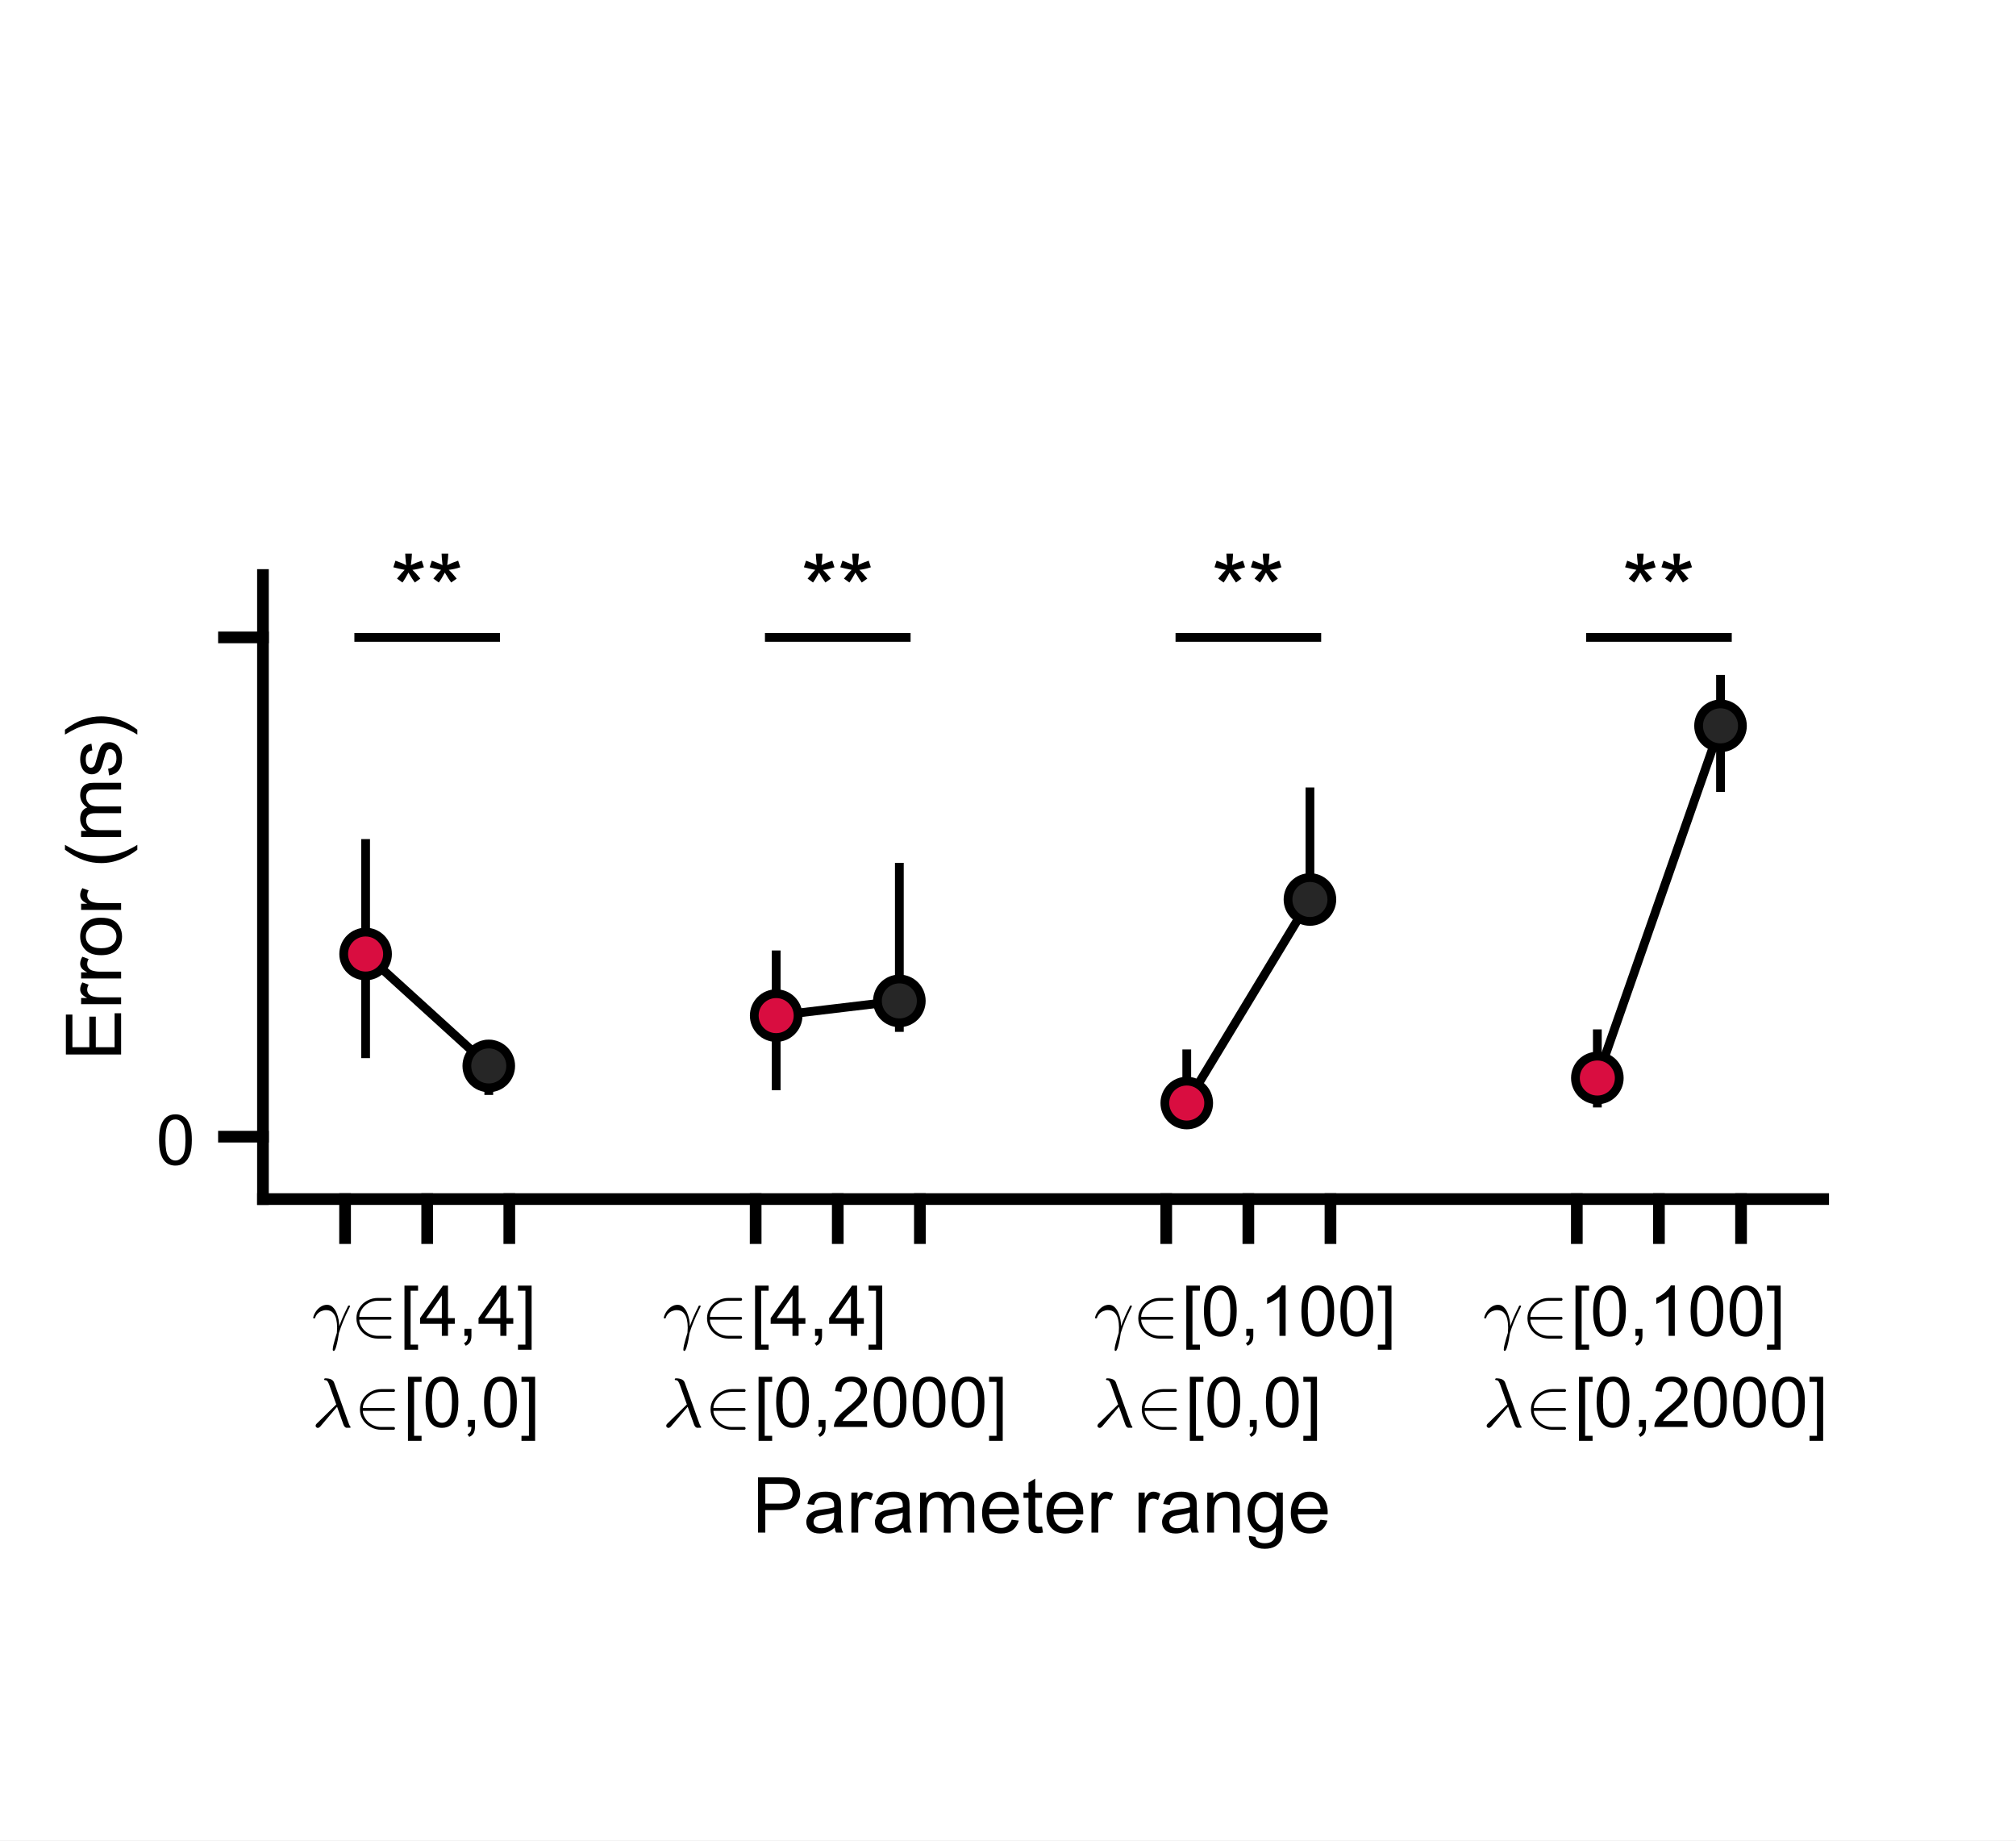 <?xml version="1.0"?>
<!DOCTYPE svg PUBLIC '-//W3C//DTD SVG 1.0//EN'
          'http://www.w3.org/TR/2001/REC-SVG-20010904/DTD/svg10.dtd'>
<svg xmlns:xlink="http://www.w3.org/1999/xlink" style="fill-opacity:1; color-rendering:auto; color-interpolation:auto; text-rendering:auto; stroke:black; stroke-linecap:square; stroke-miterlimit:10; shape-rendering:auto; stroke-opacity:1; fill:black; stroke-dasharray:none; font-weight:normal; stroke-width:1; font-family:'Dialog'; font-style:normal; stroke-linejoin:miter; font-size:12px; stroke-dashoffset:0; image-rendering:auto;" width="575" height="525" xmlns="http://www.w3.org/2000/svg"
><rect width="100%" height="100%" fill="#808080" stroke="none"/><!--Generated by the Batik Graphics2D SVG Generator--><defs id="genericDefs"
  /><g
  ><defs id="defs1"
    ><clipPath clipPathUnits="userSpaceOnUse" id="clipPath1"
      ><path d="M0 0 L575 0 L575 525 L0 525 L0 0 Z"
      /></clipPath
    ></defs
    ><g style="fill:white; stroke:white;"
    ><rect x="0" y="0" width="575" style="clip-path:url(#clipPath1); stroke:none;" height="525"
    /></g
    ><g style="fill:white; text-rendering:optimizeSpeed; color-rendering:optimizeSpeed; image-rendering:optimizeSpeed; shape-rendering:crispEdges; stroke:white; color-interpolation:sRGB;"
    ><rect x="0" width="575" height="525" y="0" style="stroke:none;"
    /></g
    ><g style="text-rendering:geometricPrecision; stroke-width:3.333; color-interpolation:linearRGB; color-rendering:optimizeQuality; image-rendering:optimizeQuality; stroke-linejoin:round;"
    ><line y2="342" style="fill:none;" x1="75" x2="520" y1="342"
      /><line y2="353.125" style="fill:none;" x1="98.421" x2="98.421" y1="342"
      /><line y2="353.125" style="fill:none;" x1="121.842" x2="121.842" y1="342"
      /><line y2="353.125" style="fill:none;" x1="145.263" x2="145.263" y1="342"
      /><line y2="353.125" style="fill:none;" x1="215.526" x2="215.526" y1="342"
      /><line y2="353.125" style="fill:none;" x1="238.947" x2="238.947" y1="342"
      /><line y2="353.125" style="fill:none;" x1="262.368" x2="262.368" y1="342"
      /><line y2="353.125" style="fill:none;" x1="332.632" x2="332.632" y1="342"
      /><line y2="353.125" style="fill:none;" x1="356.053" x2="356.053" y1="342"
      /><line y2="353.125" style="fill:none;" x1="379.474" x2="379.474" y1="342"
      /><line y2="353.125" style="fill:none;" x1="449.737" x2="449.737" y1="342"
      /><line y2="353.125" style="fill:none;" x1="473.158" x2="473.158" y1="342"
      /><line y2="353.125" style="fill:none;" x1="496.579" x2="496.579" y1="342"
    /></g
    ><g transform="translate(89,381)" style="font-size:20px; text-rendering:geometricPrecision; color-rendering:optimizeQuality; image-rendering:optimizeQuality; font-family:'mwb_cmmi10'; color-interpolation:linearRGB;"
    ><path style="stroke:none;" d="M5.906 3.922 Q5.906 3.469 6.102 2.609 Q6.297 1.75 6.586 0.773 Q6.875 -0.203 7.078 -0.828 Q7.156 -1.812 7.156 -2.328 Q7.156 -3.609 6.906 -4.719 Q6.656 -5.828 5.953 -6.578 Q5.25 -7.328 3.984 -7.328 Q3.328 -7.328 2.664 -7.047 Q2 -6.766 1.531 -6.258 Q1.062 -5.75 0.875 -5.094 Q0.844 -4.984 0.719 -4.984 L0.484 -4.984 Q0.328 -4.984 0.328 -5.156 L0.328 -5.219 Q0.547 -6.125 1.117 -6.961 Q1.688 -7.797 2.516 -8.32 Q3.344 -8.844 4.266 -8.844 Q5.203 -8.844 5.883 -8.203 Q6.562 -7.562 6.977 -6.586 Q7.391 -5.609 7.57 -4.617 Q7.75 -3.625 7.75 -2.75 Q8.75 -5.484 10 -7.922 L10.297 -8.562 Q10.359 -8.625 10.438 -8.625 L10.688 -8.625 Q10.844 -8.625 10.844 -8.438 Q10.844 -8.406 10.797 -8.328 L10.5 -7.703 Q9.625 -5.969 8.898 -4.188 Q8.172 -2.406 7.656 -0.766 Q7.578 -0.094 7.359 1.078 Q7.141 2.25 6.828 3.266 Q6.516 4.281 6.203 4.312 Q5.906 4.312 5.906 3.922 Z"
    /></g
    ><g transform="translate(100,381)" style="font-size:20px; text-rendering:geometricPrecision; color-rendering:optimizeQuality; image-rendering:optimizeQuality; font-family:'mwa_cmsy10'; color-interpolation:linearRGB;"
    ><path style="stroke:none;" d="M4.234 -1.266 Q5.75 0 7.797 0 L11.297 0 Q11.453 0 11.555 0.117 Q11.656 0.234 11.656 0.406 Q11.656 0.547 11.555 0.672 Q11.453 0.797 11.297 0.797 L7.75 0.797 Q6.156 0.797 4.75 0.039 Q3.344 -0.719 2.5 -2.055 Q1.656 -3.391 1.656 -5 Q1.656 -6.609 2.5 -7.945 Q3.344 -9.281 4.75 -10.039 Q6.156 -10.797 7.75 -10.797 L11.297 -10.797 Q11.453 -10.797 11.555 -10.672 Q11.656 -10.547 11.656 -10.406 Q11.656 -10.234 11.555 -10.117 Q11.453 -10 11.297 -10 L7.797 -10 Q6.828 -10 5.906 -9.68 Q4.984 -9.359 4.234 -8.734 Q3.5 -8.125 2.992 -7.203 Q2.484 -6.281 2.484 -5.406 L11.297 -5.406 Q11.453 -5.406 11.555 -5.273 Q11.656 -5.141 11.656 -5 Q11.656 -4.859 11.555 -4.727 Q11.453 -4.594 11.297 -4.594 L2.484 -4.594 Q2.484 -3.734 2.992 -2.805 Q3.5 -1.875 4.234 -1.266 Z"
    /></g
    ><g transform="translate(114,381)" style="font-size:20px; text-rendering:geometricPrecision; color-rendering:optimizeQuality; image-rendering:optimizeQuality; font-family:'SansSerif'; color-interpolation:linearRGB;"
    ><path style="stroke:none;" d="M1.359 3.969 L1.359 -14.312 L5.234 -14.312 L5.234 -12.859 L3.109 -12.859 L3.109 2.516 L5.234 2.516 L5.234 3.969 L1.359 3.969 ZM12.025 0 L12.025 -3.422 L5.807 -3.422 L5.807 -5.047 L12.338 -14.312 L13.775 -14.312 L13.775 -5.047 L15.713 -5.047 L15.713 -3.422 L13.775 -3.422 L13.775 0 L12.025 0 ZM12.025 -5.047 L12.025 -11.5 L7.541 -5.047 L12.025 -5.047 ZM18.461 0 L18.461 -2 L20.461 -2 L20.461 0 Q20.461 1.109 20.07 1.789 Q19.68 2.469 18.836 2.828 L18.336 2.078 Q18.898 1.844 19.164 1.367 Q19.43 0.891 19.461 0 L18.461 0 ZM28.705 0 L28.705 -3.422 L22.486 -3.422 L22.486 -5.047 L29.018 -14.312 L30.455 -14.312 L30.455 -5.047 L32.393 -5.047 L32.393 -3.422 L30.455 -3.422 L30.455 0 L28.705 0 ZM28.705 -5.047 L28.705 -11.5 L24.221 -5.047 L28.705 -5.047 ZM37.625 3.969 L33.734 3.969 L33.734 2.516 L35.859 2.516 L35.859 -12.859 L33.734 -12.859 L33.734 -14.312 L37.625 -14.312 L37.625 3.969 Z"
    /></g
    ><g transform="translate(89,407)" style="font-size:20px; text-rendering:geometricPrecision; color-rendering:optimizeQuality; image-rendering:optimizeQuality; font-family:'mwb_cmmi10'; color-interpolation:linearRGB;"
    ><path style="stroke:none;" d="M1.016 -0.344 Q1.016 -0.641 1.281 -0.906 L6.906 -6.422 L4.922 -11.984 Q4.688 -12.625 4.43 -12.992 Q4.172 -13.359 3.688 -13.359 Q3.453 -13.359 3.453 -13.625 Q3.484 -13.734 3.562 -13.805 Q3.641 -13.875 3.766 -13.875 Q5.859 -13.875 6.297 -12.641 L10.359 -1.297 Q10.625 -0.453 10.906 -0.156 Q11 -0.016 11 0.047 Q11 0.219 10.844 0.219 L9.75 0.219 Q9.266 0.078 8.969 -0.641 L7.141 -5.766 L2.312 -0.078 Q1.938 0.266 1.656 0.266 Q1.406 0.266 1.211 0.086 Q1.016 -0.094 1.016 -0.344 Z"
    /></g
    ><g transform="translate(101,407)" style="font-size:20px; text-rendering:geometricPrecision; color-rendering:optimizeQuality; image-rendering:optimizeQuality; font-family:'mwa_cmsy10'; color-interpolation:linearRGB;"
    ><path style="stroke:none;" d="M4.234 -1.266 Q5.75 0 7.797 0 L11.297 0 Q11.453 0 11.555 0.117 Q11.656 0.234 11.656 0.406 Q11.656 0.547 11.555 0.672 Q11.453 0.797 11.297 0.797 L7.75 0.797 Q6.156 0.797 4.75 0.039 Q3.344 -0.719 2.5 -2.055 Q1.656 -3.391 1.656 -5 Q1.656 -6.609 2.5 -7.945 Q3.344 -9.281 4.75 -10.039 Q6.156 -10.797 7.75 -10.797 L11.297 -10.797 Q11.453 -10.797 11.555 -10.672 Q11.656 -10.547 11.656 -10.406 Q11.656 -10.234 11.555 -10.117 Q11.453 -10 11.297 -10 L7.797 -10 Q6.828 -10 5.906 -9.68 Q4.984 -9.359 4.234 -8.734 Q3.5 -8.125 2.992 -7.203 Q2.484 -6.281 2.484 -5.406 L11.297 -5.406 Q11.453 -5.406 11.555 -5.273 Q11.656 -5.141 11.656 -5 Q11.656 -4.859 11.555 -4.727 Q11.453 -4.594 11.297 -4.594 L2.484 -4.594 Q2.484 -3.734 2.992 -2.805 Q3.5 -1.875 4.234 -1.266 Z"
    /></g
    ><g transform="translate(115,407)" style="font-size:20px; text-rendering:geometricPrecision; color-rendering:optimizeQuality; image-rendering:optimizeQuality; font-family:'SansSerif'; color-interpolation:linearRGB;"
    ><path style="stroke:none;" d="M1.359 3.969 L1.359 -14.312 L5.234 -14.312 L5.234 -12.859 L3.109 -12.859 L3.109 2.516 L5.234 2.516 L5.234 3.969 L1.359 3.969 ZM6.385 -7.062 Q6.385 -9.594 6.908 -11.148 Q7.432 -12.703 8.463 -13.539 Q9.494 -14.375 11.057 -14.375 Q12.213 -14.375 13.08 -13.914 Q13.947 -13.453 14.51 -12.578 Q15.072 -11.703 15.4 -10.445 Q15.729 -9.188 15.729 -7.062 Q15.729 -4.547 15.205 -3 Q14.682 -1.453 13.658 -0.602 Q12.635 0.25 11.057 0.25 Q8.979 0.25 7.807 -1.234 Q6.385 -3.031 6.385 -7.062 ZM8.197 -7.062 Q8.197 -3.531 9.018 -2.367 Q9.838 -1.203 11.057 -1.203 Q12.26 -1.203 13.088 -2.375 Q13.916 -3.547 13.916 -7.062 Q13.916 -10.594 13.088 -11.758 Q12.26 -12.922 11.041 -12.922 Q9.822 -12.922 9.104 -11.891 Q8.197 -10.594 8.197 -7.062 ZM18.461 0 L18.461 -2 L20.461 -2 L20.461 0 Q20.461 1.109 20.07 1.789 Q19.68 2.469 18.836 2.828 L18.336 2.078 Q18.898 1.844 19.164 1.367 Q19.43 0.891 19.461 0 L18.461 0 ZM23.064 -7.062 Q23.064 -9.594 23.588 -11.148 Q24.111 -12.703 25.143 -13.539 Q26.174 -14.375 27.736 -14.375 Q28.893 -14.375 29.76 -13.914 Q30.627 -13.453 31.189 -12.578 Q31.752 -11.703 32.08 -10.445 Q32.408 -9.188 32.408 -7.062 Q32.408 -4.547 31.885 -3 Q31.361 -1.453 30.338 -0.602 Q29.314 0.25 27.736 0.25 Q25.658 0.25 24.486 -1.234 Q23.064 -3.031 23.064 -7.062 ZM24.877 -7.062 Q24.877 -3.531 25.697 -2.367 Q26.518 -1.203 27.736 -1.203 Q28.939 -1.203 29.768 -2.375 Q30.596 -3.547 30.596 -7.062 Q30.596 -10.594 29.768 -11.758 Q28.939 -12.922 27.721 -12.922 Q26.502 -12.922 25.783 -11.891 Q24.877 -10.594 24.877 -7.062 ZM37.625 3.969 L33.734 3.969 L33.734 2.516 L35.859 2.516 L35.859 -12.859 L33.734 -12.859 L33.734 -14.312 L37.625 -14.312 L37.625 3.969 Z"
    /></g
    ><g transform="translate(189,381)" style="font-size:20px; text-rendering:geometricPrecision; color-rendering:optimizeQuality; image-rendering:optimizeQuality; font-family:'mwb_cmmi10'; color-interpolation:linearRGB;"
    ><path style="stroke:none;" d="M5.906 3.922 Q5.906 3.469 6.102 2.609 Q6.297 1.75 6.586 0.773 Q6.875 -0.203 7.078 -0.828 Q7.156 -1.812 7.156 -2.328 Q7.156 -3.609 6.906 -4.719 Q6.656 -5.828 5.953 -6.578 Q5.25 -7.328 3.984 -7.328 Q3.328 -7.328 2.664 -7.047 Q2 -6.766 1.531 -6.258 Q1.062 -5.75 0.875 -5.094 Q0.844 -4.984 0.719 -4.984 L0.484 -4.984 Q0.328 -4.984 0.328 -5.156 L0.328 -5.219 Q0.547 -6.125 1.117 -6.961 Q1.688 -7.797 2.516 -8.32 Q3.344 -8.844 4.266 -8.844 Q5.203 -8.844 5.883 -8.203 Q6.562 -7.562 6.977 -6.586 Q7.391 -5.609 7.57 -4.617 Q7.75 -3.625 7.75 -2.75 Q8.75 -5.484 10 -7.922 L10.297 -8.562 Q10.359 -8.625 10.438 -8.625 L10.688 -8.625 Q10.844 -8.625 10.844 -8.438 Q10.844 -8.406 10.797 -8.328 L10.5 -7.703 Q9.625 -5.969 8.898 -4.188 Q8.172 -2.406 7.656 -0.766 Q7.578 -0.094 7.359 1.078 Q7.141 2.25 6.828 3.266 Q6.516 4.281 6.203 4.312 Q5.906 4.312 5.906 3.922 Z"
    /></g
    ><g transform="translate(200,381)" style="font-size:20px; text-rendering:geometricPrecision; color-rendering:optimizeQuality; image-rendering:optimizeQuality; font-family:'mwa_cmsy10'; color-interpolation:linearRGB;"
    ><path style="stroke:none;" d="M4.234 -1.266 Q5.75 0 7.797 0 L11.297 0 Q11.453 0 11.555 0.117 Q11.656 0.234 11.656 0.406 Q11.656 0.547 11.555 0.672 Q11.453 0.797 11.297 0.797 L7.75 0.797 Q6.156 0.797 4.75 0.039 Q3.344 -0.719 2.5 -2.055 Q1.656 -3.391 1.656 -5 Q1.656 -6.609 2.5 -7.945 Q3.344 -9.281 4.75 -10.039 Q6.156 -10.797 7.75 -10.797 L11.297 -10.797 Q11.453 -10.797 11.555 -10.672 Q11.656 -10.547 11.656 -10.406 Q11.656 -10.234 11.555 -10.117 Q11.453 -10 11.297 -10 L7.797 -10 Q6.828 -10 5.906 -9.68 Q4.984 -9.359 4.234 -8.734 Q3.5 -8.125 2.992 -7.203 Q2.484 -6.281 2.484 -5.406 L11.297 -5.406 Q11.453 -5.406 11.555 -5.273 Q11.656 -5.141 11.656 -5 Q11.656 -4.859 11.555 -4.727 Q11.453 -4.594 11.297 -4.594 L2.484 -4.594 Q2.484 -3.734 2.992 -2.805 Q3.5 -1.875 4.234 -1.266 Z"
    /></g
    ><g transform="translate(214,381)" style="font-size:20px; text-rendering:geometricPrecision; color-rendering:optimizeQuality; image-rendering:optimizeQuality; font-family:'SansSerif'; color-interpolation:linearRGB;"
    ><path style="stroke:none;" d="M1.359 3.969 L1.359 -14.312 L5.234 -14.312 L5.234 -12.859 L3.109 -12.859 L3.109 2.516 L5.234 2.516 L5.234 3.969 L1.359 3.969 ZM12.025 0 L12.025 -3.422 L5.807 -3.422 L5.807 -5.047 L12.338 -14.312 L13.775 -14.312 L13.775 -5.047 L15.713 -5.047 L15.713 -3.422 L13.775 -3.422 L13.775 0 L12.025 0 ZM12.025 -5.047 L12.025 -11.5 L7.541 -5.047 L12.025 -5.047 ZM18.461 0 L18.461 -2 L20.461 -2 L20.461 0 Q20.461 1.109 20.07 1.789 Q19.68 2.469 18.836 2.828 L18.336 2.078 Q18.898 1.844 19.164 1.367 Q19.43 0.891 19.461 0 L18.461 0 ZM28.705 0 L28.705 -3.422 L22.486 -3.422 L22.486 -5.047 L29.018 -14.312 L30.455 -14.312 L30.455 -5.047 L32.393 -5.047 L32.393 -3.422 L30.455 -3.422 L30.455 0 L28.705 0 ZM28.705 -5.047 L28.705 -11.5 L24.221 -5.047 L28.705 -5.047 ZM37.625 3.969 L33.734 3.969 L33.734 2.516 L35.859 2.516 L35.859 -12.859 L33.734 -12.859 L33.734 -14.312 L37.625 -14.312 L37.625 3.969 Z"
    /></g
    ><g transform="translate(189,407)" style="font-size:20px; text-rendering:geometricPrecision; color-rendering:optimizeQuality; image-rendering:optimizeQuality; font-family:'mwb_cmmi10'; color-interpolation:linearRGB;"
    ><path style="stroke:none;" d="M1.016 -0.344 Q1.016 -0.641 1.281 -0.906 L6.906 -6.422 L4.922 -11.984 Q4.688 -12.625 4.43 -12.992 Q4.172 -13.359 3.688 -13.359 Q3.453 -13.359 3.453 -13.625 Q3.484 -13.734 3.562 -13.805 Q3.641 -13.875 3.766 -13.875 Q5.859 -13.875 6.297 -12.641 L10.359 -1.297 Q10.625 -0.453 10.906 -0.156 Q11 -0.016 11 0.047 Q11 0.219 10.844 0.219 L9.75 0.219 Q9.266 0.078 8.969 -0.641 L7.141 -5.766 L2.312 -0.078 Q1.938 0.266 1.656 0.266 Q1.406 0.266 1.211 0.086 Q1.016 -0.094 1.016 -0.344 Z"
    /></g
    ><g transform="translate(201,407)" style="font-size:20px; text-rendering:geometricPrecision; color-rendering:optimizeQuality; image-rendering:optimizeQuality; font-family:'mwa_cmsy10'; color-interpolation:linearRGB;"
    ><path style="stroke:none;" d="M4.234 -1.266 Q5.75 0 7.797 0 L11.297 0 Q11.453 0 11.555 0.117 Q11.656 0.234 11.656 0.406 Q11.656 0.547 11.555 0.672 Q11.453 0.797 11.297 0.797 L7.75 0.797 Q6.156 0.797 4.75 0.039 Q3.344 -0.719 2.5 -2.055 Q1.656 -3.391 1.656 -5 Q1.656 -6.609 2.5 -7.945 Q3.344 -9.281 4.75 -10.039 Q6.156 -10.797 7.75 -10.797 L11.297 -10.797 Q11.453 -10.797 11.555 -10.672 Q11.656 -10.547 11.656 -10.406 Q11.656 -10.234 11.555 -10.117 Q11.453 -10 11.297 -10 L7.797 -10 Q6.828 -10 5.906 -9.68 Q4.984 -9.359 4.234 -8.734 Q3.5 -8.125 2.992 -7.203 Q2.484 -6.281 2.484 -5.406 L11.297 -5.406 Q11.453 -5.406 11.555 -5.273 Q11.656 -5.141 11.656 -5 Q11.656 -4.859 11.555 -4.727 Q11.453 -4.594 11.297 -4.594 L2.484 -4.594 Q2.484 -3.734 2.992 -2.805 Q3.5 -1.875 4.234 -1.266 Z"
    /></g
    ><g transform="translate(215,407)" style="font-size:20px; text-rendering:geometricPrecision; color-rendering:optimizeQuality; image-rendering:optimizeQuality; font-family:'SansSerif'; color-interpolation:linearRGB;"
    ><path style="stroke:none;" d="M1.359 3.969 L1.359 -14.312 L5.234 -14.312 L5.234 -12.859 L3.109 -12.859 L3.109 2.516 L5.234 2.516 L5.234 3.969 L1.359 3.969 ZM6.385 -7.062 Q6.385 -9.594 6.908 -11.148 Q7.432 -12.703 8.463 -13.539 Q9.494 -14.375 11.057 -14.375 Q12.213 -14.375 13.08 -13.914 Q13.947 -13.453 14.51 -12.578 Q15.072 -11.703 15.4 -10.445 Q15.729 -9.188 15.729 -7.062 Q15.729 -4.547 15.205 -3 Q14.682 -1.453 13.658 -0.602 Q12.635 0.25 11.057 0.25 Q8.979 0.25 7.807 -1.234 Q6.385 -3.031 6.385 -7.062 ZM8.197 -7.062 Q8.197 -3.531 9.018 -2.367 Q9.838 -1.203 11.057 -1.203 Q12.26 -1.203 13.088 -2.375 Q13.916 -3.547 13.916 -7.062 Q13.916 -10.594 13.088 -11.758 Q12.26 -12.922 11.041 -12.922 Q9.822 -12.922 9.104 -11.891 Q8.197 -10.594 8.197 -7.062 ZM18.461 0 L18.461 -2 L20.461 -2 L20.461 0 Q20.461 1.109 20.07 1.789 Q19.68 2.469 18.836 2.828 L18.336 2.078 Q18.898 1.844 19.164 1.367 Q19.43 0.891 19.461 0 L18.461 0 ZM32.299 -1.688 L32.299 0 L22.846 0 Q22.83 -0.641 23.049 -1.219 Q23.408 -2.188 24.205 -3.125 Q25.002 -4.062 26.502 -5.297 Q28.846 -7.203 29.666 -8.32 Q30.486 -9.438 30.486 -10.438 Q30.486 -11.484 29.736 -12.203 Q28.986 -12.922 27.783 -12.922 Q26.518 -12.922 25.752 -12.156 Q24.986 -11.391 24.986 -10.047 L23.174 -10.234 Q23.361 -12.25 24.572 -13.312 Q25.783 -14.375 27.83 -14.375 Q29.877 -14.375 31.08 -13.234 Q32.283 -12.094 32.283 -10.406 Q32.283 -9.547 31.932 -8.711 Q31.58 -7.875 30.768 -6.961 Q29.955 -6.047 28.064 -4.438 Q26.471 -3.109 26.025 -2.641 Q25.58 -2.172 25.283 -1.688 L32.299 -1.688 ZM34.188 -7.062 Q34.188 -9.594 34.711 -11.148 Q35.234 -12.703 36.266 -13.539 Q37.297 -14.375 38.859 -14.375 Q40.016 -14.375 40.883 -13.914 Q41.75 -13.453 42.312 -12.578 Q42.875 -11.703 43.203 -10.445 Q43.531 -9.188 43.531 -7.062 Q43.531 -4.547 43.008 -3 Q42.484 -1.453 41.461 -0.602 Q40.438 0.25 38.859 0.25 Q36.781 0.25 35.609 -1.234 Q34.188 -3.031 34.188 -7.062 ZM36 -7.062 Q36 -3.531 36.82 -2.367 Q37.641 -1.203 38.859 -1.203 Q40.062 -1.203 40.891 -2.375 Q41.719 -3.547 41.719 -7.062 Q41.719 -10.594 40.891 -11.758 Q40.062 -12.922 38.844 -12.922 Q37.625 -12.922 36.906 -11.891 Q36 -10.594 36 -7.062 ZM45.31 -7.062 Q45.31 -9.594 45.834 -11.148 Q46.357 -12.703 47.389 -13.539 Q48.42 -14.375 49.982 -14.375 Q51.139 -14.375 52.006 -13.914 Q52.873 -13.453 53.435 -12.578 Q53.998 -11.703 54.326 -10.445 Q54.654 -9.188 54.654 -7.062 Q54.654 -4.547 54.131 -3 Q53.607 -1.453 52.584 -0.602 Q51.56 0.25 49.982 0.25 Q47.904 0.25 46.732 -1.234 Q45.31 -3.031 45.31 -7.062 ZM47.123 -7.062 Q47.123 -3.531 47.943 -2.367 Q48.764 -1.203 49.982 -1.203 Q51.185 -1.203 52.014 -2.375 Q52.842 -3.547 52.842 -7.062 Q52.842 -10.594 52.014 -11.758 Q51.185 -12.922 49.967 -12.922 Q48.748 -12.922 48.029 -11.891 Q47.123 -10.594 47.123 -7.062 ZM56.434 -7.062 Q56.434 -9.594 56.957 -11.148 Q57.48 -12.703 58.512 -13.539 Q59.543 -14.375 61.105 -14.375 Q62.262 -14.375 63.129 -13.914 Q63.996 -13.453 64.559 -12.578 Q65.121 -11.703 65.449 -10.445 Q65.777 -9.188 65.777 -7.062 Q65.777 -4.547 65.254 -3 Q64.731 -1.453 63.707 -0.602 Q62.684 0.25 61.105 0.25 Q59.027 0.25 57.855 -1.234 Q56.434 -3.031 56.434 -7.062 ZM58.246 -7.062 Q58.246 -3.531 59.066 -2.367 Q59.887 -1.203 61.105 -1.203 Q62.309 -1.203 63.137 -2.375 Q63.965 -3.547 63.965 -7.062 Q63.965 -10.594 63.137 -11.758 Q62.309 -12.922 61.09 -12.922 Q59.871 -12.922 59.152 -11.891 Q58.246 -10.594 58.246 -7.062 ZM70.994 3.969 L67.103 3.969 L67.103 2.516 L69.228 2.516 L69.228 -12.859 L67.103 -12.859 L67.103 -14.312 L70.994 -14.312 L70.994 3.969 Z"
    /></g
    ><g transform="translate(312,381)" style="font-size:20px; text-rendering:geometricPrecision; color-rendering:optimizeQuality; image-rendering:optimizeQuality; font-family:'mwb_cmmi10'; color-interpolation:linearRGB;"
    ><path style="stroke:none;" d="M5.906 3.922 Q5.906 3.469 6.102 2.609 Q6.297 1.75 6.586 0.773 Q6.875 -0.203 7.078 -0.828 Q7.156 -1.812 7.156 -2.328 Q7.156 -3.609 6.906 -4.719 Q6.656 -5.828 5.953 -6.578 Q5.25 -7.328 3.984 -7.328 Q3.328 -7.328 2.664 -7.047 Q2 -6.766 1.531 -6.258 Q1.062 -5.75 0.875 -5.094 Q0.844 -4.984 0.719 -4.984 L0.484 -4.984 Q0.328 -4.984 0.328 -5.156 L0.328 -5.219 Q0.547 -6.125 1.117 -6.961 Q1.688 -7.797 2.516 -8.32 Q3.344 -8.844 4.266 -8.844 Q5.203 -8.844 5.883 -8.203 Q6.562 -7.562 6.977 -6.586 Q7.391 -5.609 7.57 -4.617 Q7.75 -3.625 7.75 -2.75 Q8.75 -5.484 10 -7.922 L10.297 -8.562 Q10.359 -8.625 10.438 -8.625 L10.688 -8.625 Q10.844 -8.625 10.844 -8.438 Q10.844 -8.406 10.797 -8.328 L10.5 -7.703 Q9.625 -5.969 8.898 -4.188 Q8.172 -2.406 7.656 -0.766 Q7.578 -0.094 7.359 1.078 Q7.141 2.25 6.828 3.266 Q6.516 4.281 6.203 4.312 Q5.906 4.312 5.906 3.922 Z"
    /></g
    ><g transform="translate(323,381)" style="font-size:20px; text-rendering:geometricPrecision; color-rendering:optimizeQuality; image-rendering:optimizeQuality; font-family:'mwa_cmsy10'; color-interpolation:linearRGB;"
    ><path style="stroke:none;" d="M4.234 -1.266 Q5.75 0 7.797 0 L11.297 0 Q11.453 0 11.555 0.117 Q11.656 0.234 11.656 0.406 Q11.656 0.547 11.555 0.672 Q11.453 0.797 11.297 0.797 L7.75 0.797 Q6.156 0.797 4.75 0.039 Q3.344 -0.719 2.5 -2.055 Q1.656 -3.391 1.656 -5 Q1.656 -6.609 2.5 -7.945 Q3.344 -9.281 4.75 -10.039 Q6.156 -10.797 7.75 -10.797 L11.297 -10.797 Q11.453 -10.797 11.555 -10.672 Q11.656 -10.547 11.656 -10.406 Q11.656 -10.234 11.555 -10.117 Q11.453 -10 11.297 -10 L7.797 -10 Q6.828 -10 5.906 -9.68 Q4.984 -9.359 4.234 -8.734 Q3.5 -8.125 2.992 -7.203 Q2.484 -6.281 2.484 -5.406 L11.297 -5.406 Q11.453 -5.406 11.555 -5.273 Q11.656 -5.141 11.656 -5 Q11.656 -4.859 11.555 -4.727 Q11.453 -4.594 11.297 -4.594 L2.484 -4.594 Q2.484 -3.734 2.992 -2.805 Q3.5 -1.875 4.234 -1.266 Z"
    /></g
    ><g transform="translate(337,381)" style="font-size:20px; text-rendering:geometricPrecision; color-rendering:optimizeQuality; image-rendering:optimizeQuality; font-family:'SansSerif'; color-interpolation:linearRGB;"
    ><path style="stroke:none;" d="M1.359 3.969 L1.359 -14.312 L5.234 -14.312 L5.234 -12.859 L3.109 -12.859 L3.109 2.516 L5.234 2.516 L5.234 3.969 L1.359 3.969 ZM6.385 -7.062 Q6.385 -9.594 6.908 -11.148 Q7.432 -12.703 8.463 -13.539 Q9.494 -14.375 11.057 -14.375 Q12.213 -14.375 13.08 -13.914 Q13.947 -13.453 14.51 -12.578 Q15.072 -11.703 15.4 -10.445 Q15.729 -9.188 15.729 -7.062 Q15.729 -4.547 15.205 -3 Q14.682 -1.453 13.658 -0.602 Q12.635 0.25 11.057 0.25 Q8.979 0.25 7.807 -1.234 Q6.385 -3.031 6.385 -7.062 ZM8.197 -7.062 Q8.197 -3.531 9.018 -2.367 Q9.838 -1.203 11.057 -1.203 Q12.26 -1.203 13.088 -2.375 Q13.916 -3.547 13.916 -7.062 Q13.916 -10.594 13.088 -11.758 Q12.26 -12.922 11.041 -12.922 Q9.822 -12.922 9.104 -11.891 Q8.197 -10.594 8.197 -7.062 ZM18.461 0 L18.461 -2 L20.461 -2 L20.461 0 Q20.461 1.109 20.07 1.789 Q19.68 2.469 18.836 2.828 L18.336 2.078 Q18.898 1.844 19.164 1.367 Q19.43 0.891 19.461 0 L18.461 0 ZM29.689 0 L27.924 0 L27.924 -11.203 Q27.299 -10.594 26.268 -9.992 Q25.236 -9.391 24.408 -9.078 L24.408 -10.781 Q25.893 -11.469 26.994 -12.461 Q28.096 -13.453 28.549 -14.375 L29.689 -14.375 L29.689 0 ZM34.188 -7.062 Q34.188 -9.594 34.711 -11.148 Q35.234 -12.703 36.266 -13.539 Q37.297 -14.375 38.859 -14.375 Q40.016 -14.375 40.883 -13.914 Q41.75 -13.453 42.312 -12.578 Q42.875 -11.703 43.203 -10.445 Q43.531 -9.188 43.531 -7.062 Q43.531 -4.547 43.008 -3 Q42.484 -1.453 41.461 -0.602 Q40.438 0.25 38.859 0.25 Q36.781 0.25 35.609 -1.234 Q34.188 -3.031 34.188 -7.062 ZM36 -7.062 Q36 -3.531 36.82 -2.367 Q37.641 -1.203 38.859 -1.203 Q40.062 -1.203 40.891 -2.375 Q41.719 -3.547 41.719 -7.062 Q41.719 -10.594 40.891 -11.758 Q40.062 -12.922 38.844 -12.922 Q37.625 -12.922 36.906 -11.891 Q36 -10.594 36 -7.062 ZM45.31 -7.062 Q45.31 -9.594 45.834 -11.148 Q46.357 -12.703 47.389 -13.539 Q48.42 -14.375 49.982 -14.375 Q51.139 -14.375 52.006 -13.914 Q52.873 -13.453 53.435 -12.578 Q53.998 -11.703 54.326 -10.445 Q54.654 -9.188 54.654 -7.062 Q54.654 -4.547 54.131 -3 Q53.607 -1.453 52.584 -0.602 Q51.56 0.25 49.982 0.25 Q47.904 0.25 46.732 -1.234 Q45.31 -3.031 45.31 -7.062 ZM47.123 -7.062 Q47.123 -3.531 47.943 -2.367 Q48.764 -1.203 49.982 -1.203 Q51.185 -1.203 52.014 -2.375 Q52.842 -3.547 52.842 -7.062 Q52.842 -10.594 52.014 -11.758 Q51.185 -12.922 49.967 -12.922 Q48.748 -12.922 48.029 -11.891 Q47.123 -10.594 47.123 -7.062 ZM59.871 3.969 L55.98 3.969 L55.98 2.516 L58.105 2.516 L58.105 -12.859 L55.98 -12.859 L55.98 -14.312 L59.871 -14.312 L59.871 3.969 Z"
    /></g
    ><g transform="translate(312,407)" style="font-size:20px; text-rendering:geometricPrecision; color-rendering:optimizeQuality; image-rendering:optimizeQuality; font-family:'mwb_cmmi10'; color-interpolation:linearRGB;"
    ><path style="stroke:none;" d="M1.016 -0.344 Q1.016 -0.641 1.281 -0.906 L6.906 -6.422 L4.922 -11.984 Q4.688 -12.625 4.43 -12.992 Q4.172 -13.359 3.688 -13.359 Q3.453 -13.359 3.453 -13.625 Q3.484 -13.734 3.562 -13.805 Q3.641 -13.875 3.766 -13.875 Q5.859 -13.875 6.297 -12.641 L10.359 -1.297 Q10.625 -0.453 10.906 -0.156 Q11 -0.016 11 0.047 Q11 0.219 10.844 0.219 L9.75 0.219 Q9.266 0.078 8.969 -0.641 L7.141 -5.766 L2.312 -0.078 Q1.938 0.266 1.656 0.266 Q1.406 0.266 1.211 0.086 Q1.016 -0.094 1.016 -0.344 Z"
    /></g
    ><g transform="translate(324,407)" style="font-size:20px; text-rendering:geometricPrecision; color-rendering:optimizeQuality; image-rendering:optimizeQuality; font-family:'mwa_cmsy10'; color-interpolation:linearRGB;"
    ><path style="stroke:none;" d="M4.234 -1.266 Q5.75 0 7.797 0 L11.297 0 Q11.453 0 11.555 0.117 Q11.656 0.234 11.656 0.406 Q11.656 0.547 11.555 0.672 Q11.453 0.797 11.297 0.797 L7.75 0.797 Q6.156 0.797 4.75 0.039 Q3.344 -0.719 2.5 -2.055 Q1.656 -3.391 1.656 -5 Q1.656 -6.609 2.5 -7.945 Q3.344 -9.281 4.75 -10.039 Q6.156 -10.797 7.75 -10.797 L11.297 -10.797 Q11.453 -10.797 11.555 -10.672 Q11.656 -10.547 11.656 -10.406 Q11.656 -10.234 11.555 -10.117 Q11.453 -10 11.297 -10 L7.797 -10 Q6.828 -10 5.906 -9.68 Q4.984 -9.359 4.234 -8.734 Q3.5 -8.125 2.992 -7.203 Q2.484 -6.281 2.484 -5.406 L11.297 -5.406 Q11.453 -5.406 11.555 -5.273 Q11.656 -5.141 11.656 -5 Q11.656 -4.859 11.555 -4.727 Q11.453 -4.594 11.297 -4.594 L2.484 -4.594 Q2.484 -3.734 2.992 -2.805 Q3.5 -1.875 4.234 -1.266 Z"
    /></g
    ><g transform="translate(338,407)" style="font-size:20px; text-rendering:geometricPrecision; color-rendering:optimizeQuality; image-rendering:optimizeQuality; font-family:'SansSerif'; color-interpolation:linearRGB;"
    ><path style="stroke:none;" d="M1.359 3.969 L1.359 -14.312 L5.234 -14.312 L5.234 -12.859 L3.109 -12.859 L3.109 2.516 L5.234 2.516 L5.234 3.969 L1.359 3.969 ZM6.385 -7.062 Q6.385 -9.594 6.908 -11.148 Q7.432 -12.703 8.463 -13.539 Q9.494 -14.375 11.057 -14.375 Q12.213 -14.375 13.08 -13.914 Q13.947 -13.453 14.51 -12.578 Q15.072 -11.703 15.4 -10.445 Q15.729 -9.188 15.729 -7.062 Q15.729 -4.547 15.205 -3 Q14.682 -1.453 13.658 -0.602 Q12.635 0.25 11.057 0.25 Q8.979 0.25 7.807 -1.234 Q6.385 -3.031 6.385 -7.062 ZM8.197 -7.062 Q8.197 -3.531 9.018 -2.367 Q9.838 -1.203 11.057 -1.203 Q12.26 -1.203 13.088 -2.375 Q13.916 -3.547 13.916 -7.062 Q13.916 -10.594 13.088 -11.758 Q12.26 -12.922 11.041 -12.922 Q9.822 -12.922 9.104 -11.891 Q8.197 -10.594 8.197 -7.062 ZM18.461 0 L18.461 -2 L20.461 -2 L20.461 0 Q20.461 1.109 20.07 1.789 Q19.68 2.469 18.836 2.828 L18.336 2.078 Q18.898 1.844 19.164 1.367 Q19.43 0.891 19.461 0 L18.461 0 ZM23.064 -7.062 Q23.064 -9.594 23.588 -11.148 Q24.111 -12.703 25.143 -13.539 Q26.174 -14.375 27.736 -14.375 Q28.893 -14.375 29.76 -13.914 Q30.627 -13.453 31.189 -12.578 Q31.752 -11.703 32.08 -10.445 Q32.408 -9.188 32.408 -7.062 Q32.408 -4.547 31.885 -3 Q31.361 -1.453 30.338 -0.602 Q29.314 0.25 27.736 0.25 Q25.658 0.25 24.486 -1.234 Q23.064 -3.031 23.064 -7.062 ZM24.877 -7.062 Q24.877 -3.531 25.697 -2.367 Q26.518 -1.203 27.736 -1.203 Q28.939 -1.203 29.768 -2.375 Q30.596 -3.547 30.596 -7.062 Q30.596 -10.594 29.768 -11.758 Q28.939 -12.922 27.721 -12.922 Q26.502 -12.922 25.783 -11.891 Q24.877 -10.594 24.877 -7.062 ZM37.625 3.969 L33.734 3.969 L33.734 2.516 L35.859 2.516 L35.859 -12.859 L33.734 -12.859 L33.734 -14.312 L37.625 -14.312 L37.625 3.969 Z"
    /></g
    ><g transform="translate(423,381)" style="font-size:20px; text-rendering:geometricPrecision; color-rendering:optimizeQuality; image-rendering:optimizeQuality; font-family:'mwb_cmmi10'; color-interpolation:linearRGB;"
    ><path style="stroke:none;" d="M5.906 3.922 Q5.906 3.469 6.102 2.609 Q6.297 1.75 6.586 0.773 Q6.875 -0.203 7.078 -0.828 Q7.156 -1.812 7.156 -2.328 Q7.156 -3.609 6.906 -4.719 Q6.656 -5.828 5.953 -6.578 Q5.25 -7.328 3.984 -7.328 Q3.328 -7.328 2.664 -7.047 Q2 -6.766 1.531 -6.258 Q1.062 -5.75 0.875 -5.094 Q0.844 -4.984 0.719 -4.984 L0.484 -4.984 Q0.328 -4.984 0.328 -5.156 L0.328 -5.219 Q0.547 -6.125 1.117 -6.961 Q1.688 -7.797 2.516 -8.32 Q3.344 -8.844 4.266 -8.844 Q5.203 -8.844 5.883 -8.203 Q6.562 -7.562 6.977 -6.586 Q7.391 -5.609 7.57 -4.617 Q7.75 -3.625 7.75 -2.75 Q8.75 -5.484 10 -7.922 L10.297 -8.562 Q10.359 -8.625 10.438 -8.625 L10.688 -8.625 Q10.844 -8.625 10.844 -8.438 Q10.844 -8.406 10.797 -8.328 L10.5 -7.703 Q9.625 -5.969 8.898 -4.188 Q8.172 -2.406 7.656 -0.766 Q7.578 -0.094 7.359 1.078 Q7.141 2.25 6.828 3.266 Q6.516 4.281 6.203 4.312 Q5.906 4.312 5.906 3.922 Z"
    /></g
    ><g transform="translate(434,381)" style="font-size:20px; text-rendering:geometricPrecision; color-rendering:optimizeQuality; image-rendering:optimizeQuality; font-family:'mwa_cmsy10'; color-interpolation:linearRGB;"
    ><path style="stroke:none;" d="M4.234 -1.266 Q5.75 0 7.797 0 L11.297 0 Q11.453 0 11.555 0.117 Q11.656 0.234 11.656 0.406 Q11.656 0.547 11.555 0.672 Q11.453 0.797 11.297 0.797 L7.75 0.797 Q6.156 0.797 4.75 0.039 Q3.344 -0.719 2.5 -2.055 Q1.656 -3.391 1.656 -5 Q1.656 -6.609 2.5 -7.945 Q3.344 -9.281 4.75 -10.039 Q6.156 -10.797 7.75 -10.797 L11.297 -10.797 Q11.453 -10.797 11.555 -10.672 Q11.656 -10.547 11.656 -10.406 Q11.656 -10.234 11.555 -10.117 Q11.453 -10 11.297 -10 L7.797 -10 Q6.828 -10 5.906 -9.68 Q4.984 -9.359 4.234 -8.734 Q3.5 -8.125 2.992 -7.203 Q2.484 -6.281 2.484 -5.406 L11.297 -5.406 Q11.453 -5.406 11.555 -5.273 Q11.656 -5.141 11.656 -5 Q11.656 -4.859 11.555 -4.727 Q11.453 -4.594 11.297 -4.594 L2.484 -4.594 Q2.484 -3.734 2.992 -2.805 Q3.5 -1.875 4.234 -1.266 Z"
    /></g
    ><g transform="translate(448,381)" style="font-size:20px; text-rendering:geometricPrecision; color-rendering:optimizeQuality; image-rendering:optimizeQuality; font-family:'SansSerif'; color-interpolation:linearRGB;"
    ><path style="stroke:none;" d="M1.359 3.969 L1.359 -14.312 L5.234 -14.312 L5.234 -12.859 L3.109 -12.859 L3.109 2.516 L5.234 2.516 L5.234 3.969 L1.359 3.969 ZM6.385 -7.062 Q6.385 -9.594 6.908 -11.148 Q7.432 -12.703 8.463 -13.539 Q9.494 -14.375 11.057 -14.375 Q12.213 -14.375 13.08 -13.914 Q13.947 -13.453 14.51 -12.578 Q15.072 -11.703 15.4 -10.445 Q15.729 -9.188 15.729 -7.062 Q15.729 -4.547 15.205 -3 Q14.682 -1.453 13.658 -0.602 Q12.635 0.25 11.057 0.25 Q8.979 0.25 7.807 -1.234 Q6.385 -3.031 6.385 -7.062 ZM8.197 -7.062 Q8.197 -3.531 9.018 -2.367 Q9.838 -1.203 11.057 -1.203 Q12.26 -1.203 13.088 -2.375 Q13.916 -3.547 13.916 -7.062 Q13.916 -10.594 13.088 -11.758 Q12.26 -12.922 11.041 -12.922 Q9.822 -12.922 9.104 -11.891 Q8.197 -10.594 8.197 -7.062 ZM18.461 0 L18.461 -2 L20.461 -2 L20.461 0 Q20.461 1.109 20.07 1.789 Q19.68 2.469 18.836 2.828 L18.336 2.078 Q18.898 1.844 19.164 1.367 Q19.43 0.891 19.461 0 L18.461 0 ZM29.689 0 L27.924 0 L27.924 -11.203 Q27.299 -10.594 26.268 -9.992 Q25.236 -9.391 24.408 -9.078 L24.408 -10.781 Q25.893 -11.469 26.994 -12.461 Q28.096 -13.453 28.549 -14.375 L29.689 -14.375 L29.689 0 ZM34.188 -7.062 Q34.188 -9.594 34.711 -11.148 Q35.234 -12.703 36.266 -13.539 Q37.297 -14.375 38.859 -14.375 Q40.016 -14.375 40.883 -13.914 Q41.75 -13.453 42.312 -12.578 Q42.875 -11.703 43.203 -10.445 Q43.531 -9.188 43.531 -7.062 Q43.531 -4.547 43.008 -3 Q42.484 -1.453 41.461 -0.602 Q40.438 0.25 38.859 0.25 Q36.781 0.25 35.609 -1.234 Q34.188 -3.031 34.188 -7.062 ZM36 -7.062 Q36 -3.531 36.82 -2.367 Q37.641 -1.203 38.859 -1.203 Q40.062 -1.203 40.891 -2.375 Q41.719 -3.547 41.719 -7.062 Q41.719 -10.594 40.891 -11.758 Q40.062 -12.922 38.844 -12.922 Q37.625 -12.922 36.906 -11.891 Q36 -10.594 36 -7.062 ZM45.31 -7.062 Q45.31 -9.594 45.834 -11.148 Q46.357 -12.703 47.389 -13.539 Q48.42 -14.375 49.982 -14.375 Q51.139 -14.375 52.006 -13.914 Q52.873 -13.453 53.435 -12.578 Q53.998 -11.703 54.326 -10.445 Q54.654 -9.188 54.654 -7.062 Q54.654 -4.547 54.131 -3 Q53.607 -1.453 52.584 -0.602 Q51.56 0.25 49.982 0.25 Q47.904 0.25 46.732 -1.234 Q45.31 -3.031 45.31 -7.062 ZM47.123 -7.062 Q47.123 -3.531 47.943 -2.367 Q48.764 -1.203 49.982 -1.203 Q51.185 -1.203 52.014 -2.375 Q52.842 -3.547 52.842 -7.062 Q52.842 -10.594 52.014 -11.758 Q51.185 -12.922 49.967 -12.922 Q48.748 -12.922 48.029 -11.891 Q47.123 -10.594 47.123 -7.062 ZM59.871 3.969 L55.98 3.969 L55.98 2.516 L58.105 2.516 L58.105 -12.859 L55.98 -12.859 L55.98 -14.312 L59.871 -14.312 L59.871 3.969 Z"
    /></g
    ><g transform="translate(423,407)" style="font-size:20px; text-rendering:geometricPrecision; color-rendering:optimizeQuality; image-rendering:optimizeQuality; font-family:'mwb_cmmi10'; color-interpolation:linearRGB;"
    ><path style="stroke:none;" d="M1.016 -0.344 Q1.016 -0.641 1.281 -0.906 L6.906 -6.422 L4.922 -11.984 Q4.688 -12.625 4.43 -12.992 Q4.172 -13.359 3.688 -13.359 Q3.453 -13.359 3.453 -13.625 Q3.484 -13.734 3.562 -13.805 Q3.641 -13.875 3.766 -13.875 Q5.859 -13.875 6.297 -12.641 L10.359 -1.297 Q10.625 -0.453 10.906 -0.156 Q11 -0.016 11 0.047 Q11 0.219 10.844 0.219 L9.75 0.219 Q9.266 0.078 8.969 -0.641 L7.141 -5.766 L2.312 -0.078 Q1.938 0.266 1.656 0.266 Q1.406 0.266 1.211 0.086 Q1.016 -0.094 1.016 -0.344 Z"
    /></g
    ><g transform="translate(435,407)" style="font-size:20px; text-rendering:geometricPrecision; color-rendering:optimizeQuality; image-rendering:optimizeQuality; font-family:'mwa_cmsy10'; color-interpolation:linearRGB;"
    ><path style="stroke:none;" d="M4.234 -1.266 Q5.75 0 7.797 0 L11.297 0 Q11.453 0 11.555 0.117 Q11.656 0.234 11.656 0.406 Q11.656 0.547 11.555 0.672 Q11.453 0.797 11.297 0.797 L7.75 0.797 Q6.156 0.797 4.75 0.039 Q3.344 -0.719 2.5 -2.055 Q1.656 -3.391 1.656 -5 Q1.656 -6.609 2.5 -7.945 Q3.344 -9.281 4.75 -10.039 Q6.156 -10.797 7.75 -10.797 L11.297 -10.797 Q11.453 -10.797 11.555 -10.672 Q11.656 -10.547 11.656 -10.406 Q11.656 -10.234 11.555 -10.117 Q11.453 -10 11.297 -10 L7.797 -10 Q6.828 -10 5.906 -9.68 Q4.984 -9.359 4.234 -8.734 Q3.5 -8.125 2.992 -7.203 Q2.484 -6.281 2.484 -5.406 L11.297 -5.406 Q11.453 -5.406 11.555 -5.273 Q11.656 -5.141 11.656 -5 Q11.656 -4.859 11.555 -4.727 Q11.453 -4.594 11.297 -4.594 L2.484 -4.594 Q2.484 -3.734 2.992 -2.805 Q3.5 -1.875 4.234 -1.266 Z"
    /></g
    ><g transform="translate(449,407)" style="font-size:20px; text-rendering:geometricPrecision; color-rendering:optimizeQuality; image-rendering:optimizeQuality; font-family:'SansSerif'; color-interpolation:linearRGB;"
    ><path style="stroke:none;" d="M1.359 3.969 L1.359 -14.312 L5.234 -14.312 L5.234 -12.859 L3.109 -12.859 L3.109 2.516 L5.234 2.516 L5.234 3.969 L1.359 3.969 ZM6.385 -7.062 Q6.385 -9.594 6.908 -11.148 Q7.432 -12.703 8.463 -13.539 Q9.494 -14.375 11.057 -14.375 Q12.213 -14.375 13.08 -13.914 Q13.947 -13.453 14.51 -12.578 Q15.072 -11.703 15.4 -10.445 Q15.729 -9.188 15.729 -7.062 Q15.729 -4.547 15.205 -3 Q14.682 -1.453 13.658 -0.602 Q12.635 0.25 11.057 0.25 Q8.979 0.25 7.807 -1.234 Q6.385 -3.031 6.385 -7.062 ZM8.197 -7.062 Q8.197 -3.531 9.018 -2.367 Q9.838 -1.203 11.057 -1.203 Q12.26 -1.203 13.088 -2.375 Q13.916 -3.547 13.916 -7.062 Q13.916 -10.594 13.088 -11.758 Q12.26 -12.922 11.041 -12.922 Q9.822 -12.922 9.104 -11.891 Q8.197 -10.594 8.197 -7.062 ZM18.461 0 L18.461 -2 L20.461 -2 L20.461 0 Q20.461 1.109 20.07 1.789 Q19.68 2.469 18.836 2.828 L18.336 2.078 Q18.898 1.844 19.164 1.367 Q19.43 0.891 19.461 0 L18.461 0 ZM32.299 -1.688 L32.299 0 L22.846 0 Q22.83 -0.641 23.049 -1.219 Q23.408 -2.188 24.205 -3.125 Q25.002 -4.062 26.502 -5.297 Q28.846 -7.203 29.666 -8.32 Q30.486 -9.438 30.486 -10.438 Q30.486 -11.484 29.736 -12.203 Q28.986 -12.922 27.783 -12.922 Q26.518 -12.922 25.752 -12.156 Q24.986 -11.391 24.986 -10.047 L23.174 -10.234 Q23.361 -12.25 24.572 -13.312 Q25.783 -14.375 27.83 -14.375 Q29.877 -14.375 31.08 -13.234 Q32.283 -12.094 32.283 -10.406 Q32.283 -9.547 31.932 -8.711 Q31.58 -7.875 30.768 -6.961 Q29.955 -6.047 28.064 -4.438 Q26.471 -3.109 26.025 -2.641 Q25.58 -2.172 25.283 -1.688 L32.299 -1.688 ZM34.188 -7.062 Q34.188 -9.594 34.711 -11.148 Q35.234 -12.703 36.266 -13.539 Q37.297 -14.375 38.859 -14.375 Q40.016 -14.375 40.883 -13.914 Q41.75 -13.453 42.312 -12.578 Q42.875 -11.703 43.203 -10.445 Q43.531 -9.188 43.531 -7.062 Q43.531 -4.547 43.008 -3 Q42.484 -1.453 41.461 -0.602 Q40.438 0.25 38.859 0.25 Q36.781 0.25 35.609 -1.234 Q34.188 -3.031 34.188 -7.062 ZM36 -7.062 Q36 -3.531 36.82 -2.367 Q37.641 -1.203 38.859 -1.203 Q40.062 -1.203 40.891 -2.375 Q41.719 -3.547 41.719 -7.062 Q41.719 -10.594 40.891 -11.758 Q40.062 -12.922 38.844 -12.922 Q37.625 -12.922 36.906 -11.891 Q36 -10.594 36 -7.062 ZM45.31 -7.062 Q45.31 -9.594 45.834 -11.148 Q46.357 -12.703 47.389 -13.539 Q48.42 -14.375 49.982 -14.375 Q51.139 -14.375 52.006 -13.914 Q52.873 -13.453 53.435 -12.578 Q53.998 -11.703 54.326 -10.445 Q54.654 -9.188 54.654 -7.062 Q54.654 -4.547 54.131 -3 Q53.607 -1.453 52.584 -0.602 Q51.56 0.25 49.982 0.25 Q47.904 0.25 46.732 -1.234 Q45.31 -3.031 45.31 -7.062 ZM47.123 -7.062 Q47.123 -3.531 47.943 -2.367 Q48.764 -1.203 49.982 -1.203 Q51.185 -1.203 52.014 -2.375 Q52.842 -3.547 52.842 -7.062 Q52.842 -10.594 52.014 -11.758 Q51.185 -12.922 49.967 -12.922 Q48.748 -12.922 48.029 -11.891 Q47.123 -10.594 47.123 -7.062 ZM56.434 -7.062 Q56.434 -9.594 56.957 -11.148 Q57.48 -12.703 58.512 -13.539 Q59.543 -14.375 61.105 -14.375 Q62.262 -14.375 63.129 -13.914 Q63.996 -13.453 64.559 -12.578 Q65.121 -11.703 65.449 -10.445 Q65.777 -9.188 65.777 -7.062 Q65.777 -4.547 65.254 -3 Q64.731 -1.453 63.707 -0.602 Q62.684 0.25 61.105 0.25 Q59.027 0.25 57.855 -1.234 Q56.434 -3.031 56.434 -7.062 ZM58.246 -7.062 Q58.246 -3.531 59.066 -2.367 Q59.887 -1.203 61.105 -1.203 Q62.309 -1.203 63.137 -2.375 Q63.965 -3.547 63.965 -7.062 Q63.965 -10.594 63.137 -11.758 Q62.309 -12.922 61.09 -12.922 Q59.871 -12.922 59.152 -11.891 Q58.246 -10.594 58.246 -7.062 ZM70.994 3.969 L67.103 3.969 L67.103 2.516 L69.228 2.516 L69.228 -12.859 L67.103 -12.859 L67.103 -14.312 L70.994 -14.312 L70.994 3.969 Z"
    /></g
    ><g transform="translate(297.5,414.125)" style="font-size:22px; text-rendering:geometricPrecision; color-rendering:optimizeQuality; image-rendering:optimizeQuality; font-family:'SansSerif'; color-interpolation:linearRGB;"
    ><path style="stroke:none;" d="M-81.297 23 L-81.297 7.25 L-75.359 7.25 Q-73.797 7.25 -72.969 7.406 Q-71.812 7.594 -71.023 8.141 Q-70.234 8.688 -69.758 9.664 Q-69.281 10.641 -69.281 11.812 Q-69.281 13.812 -70.562 15.203 Q-71.844 16.594 -75.172 16.594 L-79.219 16.594 L-79.219 23 L-81.297 23 ZM-79.219 14.734 L-75.141 14.734 Q-73.125 14.734 -72.281 13.984 Q-71.438 13.234 -71.438 11.875 Q-71.438 10.875 -71.93 10.172 Q-72.422 9.469 -73.25 9.25 Q-73.766 9.109 -75.188 9.109 L-79.219 9.109 L-79.219 14.734 ZM-59.435 21.594 Q-60.498 22.5 -61.498 22.883 Q-62.498 23.266 -63.639 23.266 Q-65.514 23.266 -66.522 22.344 Q-67.529 21.422 -67.529 19.984 Q-67.529 19.156 -67.147 18.461 Q-66.764 17.766 -66.147 17.352 Q-65.529 16.938 -64.764 16.719 Q-64.186 16.562 -63.045 16.422 Q-60.701 16.141 -59.592 15.766 Q-59.576 15.359 -59.576 15.25 Q-59.576 14.078 -60.123 13.594 Q-60.873 12.938 -62.326 12.938 Q-63.701 12.938 -64.35 13.414 Q-64.998 13.891 -65.311 15.109 L-67.201 14.844 Q-66.936 13.625 -66.35 12.883 Q-65.764 12.141 -64.647 11.734 Q-63.529 11.328 -62.045 11.328 Q-60.592 11.328 -59.678 11.672 Q-58.764 12.016 -58.334 12.539 Q-57.904 13.062 -57.732 13.859 Q-57.639 14.359 -57.639 15.641 L-57.639 18.219 Q-57.639 20.922 -57.514 21.633 Q-57.389 22.344 -57.029 23 L-59.045 23 Q-59.342 22.391 -59.435 21.594 ZM-59.592 17.281 Q-60.639 17.703 -62.748 18 Q-63.935 18.172 -64.436 18.391 Q-64.936 18.609 -65.201 19.023 Q-65.467 19.438 -65.467 19.938 Q-65.467 20.719 -64.881 21.234 Q-64.295 21.75 -63.17 21.75 Q-62.045 21.75 -61.178 21.258 Q-60.31 20.766 -59.904 19.922 Q-59.592 19.266 -59.592 17.984 L-59.592 17.281 ZM-54.669 23 L-54.669 11.594 L-52.919 11.594 L-52.919 13.328 Q-52.263 12.109 -51.692 11.719 Q-51.122 11.328 -50.45 11.328 Q-49.466 11.328 -48.466 11.953 L-49.122 13.75 Q-49.841 13.328 -50.544 13.328 Q-51.185 13.328 -51.685 13.711 Q-52.185 14.094 -52.403 14.766 Q-52.731 15.797 -52.731 17.031 L-52.731 23 L-54.669 23 ZM-39.874 21.594 Q-40.937 22.5 -41.937 22.883 Q-42.937 23.266 -44.077 23.266 Q-45.952 23.266 -46.96 22.344 Q-47.968 21.422 -47.968 19.984 Q-47.968 19.156 -47.585 18.461 Q-47.202 17.766 -46.585 17.352 Q-45.968 16.938 -45.202 16.719 Q-44.624 16.562 -43.483 16.422 Q-41.14 16.141 -40.03 15.766 Q-40.015 15.359 -40.015 15.25 Q-40.015 14.078 -40.562 13.594 Q-41.312 12.938 -42.765 12.938 Q-44.14 12.938 -44.788 13.414 Q-45.437 13.891 -45.749 15.109 L-47.64 14.844 Q-47.374 13.625 -46.788 12.883 Q-46.202 12.141 -45.085 11.734 Q-43.968 11.328 -42.483 11.328 Q-41.03 11.328 -40.116 11.672 Q-39.202 12.016 -38.773 12.539 Q-38.343 13.062 -38.171 13.859 Q-38.077 14.359 -38.077 15.641 L-38.077 18.219 Q-38.077 20.922 -37.952 21.633 Q-37.827 22.344 -37.468 23 L-39.483 23 Q-39.78 22.391 -39.874 21.594 ZM-40.03 17.281 Q-41.077 17.703 -43.187 18 Q-44.374 18.172 -44.874 18.391 Q-45.374 18.609 -45.64 19.023 Q-45.905 19.438 -45.905 19.938 Q-45.905 20.719 -45.319 21.234 Q-44.733 21.75 -43.608 21.75 Q-42.483 21.75 -41.616 21.258 Q-40.749 20.766 -40.343 19.922 Q-40.03 19.266 -40.03 17.984 L-40.03 17.281 ZM-35.076 23 L-35.076 11.594 L-33.342 11.594 L-33.342 13.188 Q-32.81 12.359 -31.92 11.844 Q-31.029 11.328 -29.889 11.328 Q-28.623 11.328 -27.811 11.859 Q-26.998 12.391 -26.67 13.328 Q-25.311 11.328 -23.139 11.328 Q-21.451 11.328 -20.537 12.273 Q-19.623 13.219 -19.623 15.172 L-19.623 23 L-21.545 23 L-21.545 15.812 Q-21.545 14.656 -21.732 14.141 Q-21.92 13.625 -22.412 13.32 Q-22.904 13.016 -23.576 13.016 Q-24.779 13.016 -25.576 13.812 Q-26.373 14.609 -26.373 16.375 L-26.373 23 L-28.295 23 L-28.295 15.594 Q-28.295 14.297 -28.771 13.656 Q-29.248 13.016 -30.326 13.016 Q-31.139 13.016 -31.834 13.445 Q-32.529 13.875 -32.834 14.695 Q-33.139 15.516 -33.139 17.078 L-33.139 23 L-35.076 23 ZM-8.938 19.328 L-6.938 19.578 Q-7.422 21.328 -8.695 22.297 Q-9.969 23.266 -11.969 23.266 Q-14.469 23.266 -15.93 21.719 Q-17.391 20.172 -17.391 17.391 Q-17.391 14.516 -15.914 12.922 Q-14.438 11.328 -12.062 11.328 Q-9.781 11.328 -8.328 12.891 Q-6.875 14.453 -6.875 17.281 Q-6.875 17.453 -6.891 17.797 L-15.406 17.797 Q-15.297 19.672 -14.336 20.672 Q-13.375 21.672 -11.953 21.672 Q-10.891 21.672 -10.141 21.109 Q-9.391 20.547 -8.938 19.328 ZM-15.297 16.203 L-8.922 16.203 Q-9.047 14.766 -9.656 14.047 Q-10.578 12.922 -12.047 12.922 Q-13.375 12.922 -14.281 13.812 Q-15.188 14.703 -15.297 16.203 ZM-0.296 21.266 L-0.015 22.984 Q-0.827 23.156 -1.483 23.156 Q-2.53 23.156 -3.108 22.82 Q-3.687 22.484 -3.921 21.945 Q-4.155 21.406 -4.155 19.656 L-4.155 13.094 L-5.577 13.094 L-5.577 11.594 L-4.155 11.594 L-4.155 8.766 L-2.233 7.609 L-2.233 11.594 L-0.296 11.594 L-0.296 13.094 L-2.233 13.094 L-2.233 19.766 Q-2.233 20.594 -2.132 20.828 Q-2.03 21.062 -1.804 21.203 Q-1.577 21.344 -1.14 21.344 Q-0.827 21.344 -0.296 21.266 ZM9.41 19.328 L11.41 19.578 Q10.926 21.328 9.652 22.297 Q8.379 23.266 6.379 23.266 Q3.879 23.266 2.418 21.719 Q0.957 20.172 0.957 17.391 Q0.957 14.516 2.434 12.922 Q3.91 11.328 6.285 11.328 Q8.566 11.328 10.02 12.891 Q11.473 14.453 11.473 17.281 Q11.473 17.453 11.457 17.797 L2.941 17.797 Q3.051 19.672 4.012 20.672 Q4.973 21.672 6.394 21.672 Q7.457 21.672 8.207 21.109 Q8.957 20.547 9.41 19.328 ZM3.051 16.203 L9.426 16.203 Q9.301 14.766 8.691 14.047 Q7.769 12.922 6.301 12.922 Q4.973 12.922 4.066 13.812 Q3.16 14.703 3.051 16.203 ZM13.802 23 L13.802 11.594 L15.552 11.594 L15.552 13.328 Q16.208 12.109 16.778 11.719 Q17.349 11.328 18.02 11.328 Q19.005 11.328 20.005 11.953 L19.349 13.75 Q18.63 13.328 17.927 13.328 Q17.286 13.328 16.786 13.711 Q16.286 14.094 16.067 14.766 Q15.739 15.797 15.739 17.031 L15.739 23 L13.802 23 ZM27.24 23 L27.24 11.594 L28.99 11.594 L28.99 13.328 Q29.646 12.109 30.217 11.719 Q30.787 11.328 31.459 11.328 Q32.443 11.328 33.443 11.953 L32.787 13.75 Q32.068 13.328 31.365 13.328 Q30.725 13.328 30.225 13.711 Q29.725 14.094 29.506 14.766 Q29.178 15.797 29.178 17.031 L29.178 23 L27.24 23 ZM42.035 21.594 Q40.973 22.5 39.973 22.883 Q38.973 23.266 37.832 23.266 Q35.957 23.266 34.949 22.344 Q33.941 21.422 33.941 19.984 Q33.941 19.156 34.324 18.461 Q34.707 17.766 35.324 17.352 Q35.941 16.938 36.707 16.719 Q37.285 16.562 38.426 16.422 Q40.77 16.141 41.879 15.766 Q41.895 15.359 41.895 15.25 Q41.895 14.078 41.348 13.594 Q40.598 12.938 39.145 12.938 Q37.77 12.938 37.121 13.414 Q36.473 13.891 36.16 15.109 L34.27 14.844 Q34.535 13.625 35.121 12.883 Q35.707 12.141 36.824 11.734 Q37.941 11.328 39.426 11.328 Q40.879 11.328 41.793 11.672 Q42.707 12.016 43.137 12.539 Q43.566 13.062 43.738 13.859 Q43.832 14.359 43.832 15.641 L43.832 18.219 Q43.832 20.922 43.957 21.633 Q44.082 22.344 44.441 23 L42.426 23 Q42.129 22.391 42.035 21.594 ZM41.879 17.281 Q40.832 17.703 38.723 18 Q37.535 18.172 37.035 18.391 Q36.535 18.609 36.27 19.023 Q36.004 19.438 36.004 19.938 Q36.004 20.719 36.59 21.234 Q37.176 21.75 38.301 21.75 Q39.426 21.75 40.293 21.258 Q41.16 20.766 41.566 19.922 Q41.879 19.266 41.879 17.984 L41.879 17.281 ZM46.833 23 L46.833 11.594 L48.567 11.594 L48.567 13.219 Q49.833 11.328 52.208 11.328 Q53.239 11.328 54.099 11.703 Q54.958 12.078 55.388 12.68 Q55.817 13.281 55.989 14.109 Q56.099 14.641 56.099 15.984 L56.099 23 L54.161 23 L54.161 16.062 Q54.161 14.875 53.942 14.289 Q53.724 13.703 53.145 13.359 Q52.567 13.016 51.786 13.016 Q50.552 13.016 49.661 13.797 Q48.77 14.578 48.77 16.766 L48.77 23 L46.833 23 ZM58.709 23.953 L60.584 24.219 Q60.709 25.094 61.24 25.5 Q61.959 26.031 63.209 26.031 Q64.553 26.031 65.287 25.492 Q66.022 24.953 66.272 23.984 Q66.428 23.391 66.412 21.5 Q65.147 23 63.256 23 Q60.897 23 59.607 21.305 Q58.318 19.609 58.318 17.234 Q58.318 15.594 58.912 14.219 Q59.506 12.844 60.631 12.086 Q61.756 11.328 63.272 11.328 Q65.287 11.328 66.6 12.969 L66.6 11.594 L68.381 11.594 L68.381 21.453 Q68.381 24.125 67.834 25.234 Q67.287 26.344 66.115 26.984 Q64.943 27.625 63.225 27.625 Q61.178 27.625 59.92 26.711 Q58.662 25.797 58.709 23.953 ZM60.318 17.094 Q60.318 19.344 61.209 20.375 Q62.1 21.406 63.443 21.406 Q64.772 21.406 65.67 20.375 Q66.568 19.344 66.568 17.156 Q66.568 15.062 65.639 14 Q64.709 12.938 63.412 12.938 Q62.115 12.938 61.217 13.984 Q60.318 15.031 60.318 17.094 ZM79.116 19.328 L81.116 19.578 Q80.632 21.328 79.358 22.297 Q78.085 23.266 76.085 23.266 Q73.585 23.266 72.124 21.719 Q70.663 20.172 70.663 17.391 Q70.663 14.516 72.14 12.922 Q73.616 11.328 75.991 11.328 Q78.272 11.328 79.726 12.891 Q81.179 14.453 81.179 17.281 Q81.179 17.453 81.163 17.797 L72.647 17.797 Q72.757 19.672 73.718 20.672 Q74.679 21.672 76.101 21.672 Q77.163 21.672 77.913 21.109 Q78.663 20.547 79.116 19.328 ZM72.757 16.203 L79.132 16.203 Q79.007 14.766 78.397 14.047 Q77.476 12.922 76.007 12.922 Q74.679 12.922 73.772 13.812 Q72.866 14.703 72.757 16.203 Z"
    /></g
    ><g style="text-rendering:geometricPrecision; stroke-width:3.333; color-interpolation:linearRGB; color-rendering:optimizeQuality; image-rendering:optimizeQuality; stroke-linejoin:round;"
    ><line y2="164" style="fill:none;" x1="75" x2="75" y1="342"
      /><line y2="324.2" style="fill:none;" x1="75" x2="63.875" y1="324.2"
      /><line y2="181.8" style="fill:none;" x1="75" x2="63.875" y1="181.8"
    /></g
    ><g transform="translate(56.542,324.2)" style="font-size:20px; text-rendering:geometricPrecision; color-rendering:optimizeQuality; image-rendering:optimizeQuality; font-family:'SansSerif'; color-interpolation:linearRGB;"
    ><path style="stroke:none;" d="M-11.172 0.938 Q-11.172 -1.594 -10.648 -3.148 Q-10.125 -4.703 -9.094 -5.539 Q-8.062 -6.375 -6.5 -6.375 Q-5.344 -6.375 -4.477 -5.914 Q-3.609 -5.453 -3.047 -4.578 Q-2.484 -3.703 -2.156 -2.445 Q-1.828 -1.188 -1.828 0.938 Q-1.828 3.453 -2.352 5 Q-2.875 6.547 -3.898 7.398 Q-4.922 8.25 -6.5 8.25 Q-8.578 8.25 -9.75 6.766 Q-11.172 4.969 -11.172 0.938 ZM-9.359 0.938 Q-9.359 4.469 -8.539 5.633 Q-7.719 6.797 -6.5 6.797 Q-5.297 6.797 -4.469 5.625 Q-3.641 4.453 -3.641 0.938 Q-3.641 -2.594 -4.469 -3.758 Q-5.297 -4.922 -6.516 -4.922 Q-7.734 -4.922 -8.453 -3.891 Q-9.359 -2.594 -9.359 0.938 Z"
    /></g
    ><g transform="translate(39.542,253) rotate(-90)" style="font-size:22px; text-rendering:geometricPrecision; color-rendering:optimizeQuality; image-rendering:optimizeQuality; font-family:'SansSerif'; color-interpolation:linearRGB;"
    ><path style="stroke:none;" d="M-47.766 -5 L-47.766 -20.75 L-36.375 -20.75 L-36.375 -18.891 L-45.672 -18.891 L-45.672 -14.062 L-36.969 -14.062 L-36.969 -12.219 L-45.672 -12.219 L-45.672 -6.859 L-36 -6.859 L-36 -5 L-47.766 -5 ZM-33.404 -5 L-33.404 -16.406 L-31.654 -16.406 L-31.654 -14.672 Q-30.998 -15.891 -30.428 -16.281 Q-29.857 -16.672 -29.186 -16.672 Q-28.201 -16.672 -27.201 -16.047 L-27.857 -14.25 Q-28.576 -14.672 -29.279 -14.672 Q-29.92 -14.672 -30.42 -14.289 Q-30.92 -13.906 -31.139 -13.234 Q-31.467 -12.203 -31.467 -10.969 L-31.467 -5 L-33.404 -5 ZM-26.078 -5 L-26.078 -16.406 L-24.328 -16.406 L-24.328 -14.672 Q-23.672 -15.891 -23.102 -16.281 Q-22.531 -16.672 -21.859 -16.672 Q-20.875 -16.672 -19.875 -16.047 L-20.531 -14.25 Q-21.25 -14.672 -21.953 -14.672 Q-22.594 -14.672 -23.094 -14.289 Q-23.594 -13.906 -23.812 -13.234 Q-24.141 -12.203 -24.141 -10.969 L-24.141 -5 L-26.078 -5 ZM-19.439 -10.703 Q-19.439 -13.875 -17.674 -15.406 Q-16.205 -16.672 -14.096 -16.672 Q-11.736 -16.672 -10.244 -15.125 Q-8.752 -13.578 -8.752 -10.859 Q-8.752 -8.656 -9.416 -7.398 Q-10.08 -6.141 -11.338 -5.438 Q-12.596 -4.734 -14.096 -4.734 Q-16.486 -4.734 -17.963 -6.273 Q-19.439 -7.812 -19.439 -10.703 ZM-17.455 -10.703 Q-17.455 -8.516 -16.502 -7.422 Q-15.549 -6.328 -14.096 -6.328 Q-12.658 -6.328 -11.697 -7.43 Q-10.736 -8.531 -10.736 -10.766 Q-10.736 -12.891 -11.697 -13.977 Q-12.658 -15.062 -14.096 -15.062 Q-15.549 -15.062 -16.502 -13.977 Q-17.455 -12.891 -17.455 -10.703 ZM-6.517 -5 L-6.517 -16.406 L-4.767 -16.406 L-4.767 -14.672 Q-4.11 -15.891 -3.54 -16.281 Q-2.97 -16.672 -2.298 -16.672 Q-1.313 -16.672 -0.314 -16.047 L-0.97 -14.25 Q-1.688 -14.672 -2.392 -14.672 Q-3.032 -14.672 -3.532 -14.289 Q-4.032 -13.906 -4.251 -13.234 Q-4.579 -12.203 -4.579 -10.969 L-4.579 -5 L-6.517 -5 ZM10.641 -0.375 Q9.047 -2.391 7.938 -5.094 Q6.828 -7.797 6.828 -10.703 Q6.828 -13.266 7.656 -15.609 Q8.625 -18.328 10.641 -21.016 L12.031 -21.016 Q10.734 -18.781 10.312 -17.828 Q9.656 -16.344 9.281 -14.734 Q8.812 -12.719 8.812 -10.688 Q8.812 -5.531 12.031 -0.375 L10.641 -0.375 ZM14.279 -5 L14.279 -16.406 L16.014 -16.406 L16.014 -14.812 Q16.545 -15.641 17.436 -16.156 Q18.326 -16.672 19.467 -16.672 Q20.732 -16.672 21.545 -16.141 Q22.357 -15.609 22.686 -14.672 Q24.045 -16.672 26.217 -16.672 Q27.904 -16.672 28.818 -15.727 Q29.732 -14.781 29.732 -12.828 L29.732 -5 L27.811 -5 L27.811 -12.188 Q27.811 -13.344 27.623 -13.859 Q27.436 -14.375 26.943 -14.68 Q26.451 -14.984 25.779 -14.984 Q24.576 -14.984 23.779 -14.188 Q22.982 -13.391 22.982 -11.625 L22.982 -5 L21.061 -5 L21.061 -12.406 Q21.061 -13.703 20.584 -14.344 Q20.107 -14.984 19.029 -14.984 Q18.217 -14.984 17.521 -14.555 Q16.826 -14.125 16.521 -13.305 Q16.217 -12.484 16.217 -10.922 L16.217 -5 L14.279 -5 ZM31.824 -8.406 L33.746 -8.703 Q33.902 -7.562 34.637 -6.945 Q35.371 -6.328 36.699 -6.328 Q38.027 -6.328 38.676 -6.875 Q39.324 -7.422 39.324 -8.141 Q39.324 -8.797 38.746 -9.172 Q38.355 -9.438 36.777 -9.828 Q34.637 -10.375 33.816 -10.766 Q32.996 -11.156 32.574 -11.852 Q32.152 -12.547 32.152 -13.375 Q32.152 -14.141 32.504 -14.789 Q32.855 -15.438 33.449 -15.875 Q33.902 -16.203 34.684 -16.438 Q35.465 -16.672 36.355 -16.672 Q37.699 -16.672 38.715 -16.281 Q39.73 -15.891 40.215 -15.234 Q40.699 -14.578 40.871 -13.469 L38.98 -13.203 Q38.855 -14.094 38.238 -14.586 Q37.621 -15.078 36.496 -15.078 Q35.152 -15.078 34.59 -14.641 Q34.027 -14.203 34.027 -13.609 Q34.027 -13.234 34.262 -12.922 Q34.496 -12.609 34.996 -12.406 Q35.293 -12.312 36.699 -11.922 Q38.762 -11.375 39.574 -11.023 Q40.387 -10.672 40.848 -10.008 Q41.309 -9.344 41.309 -8.359 Q41.309 -7.391 40.746 -6.531 Q40.184 -5.672 39.113 -5.203 Q38.043 -4.734 36.699 -4.734 Q34.48 -4.734 33.316 -5.664 Q32.152 -6.594 31.824 -8.406 ZM44.871 -0.375 L43.48 -0.375 Q46.699 -5.531 46.699 -10.688 Q46.699 -12.719 46.23 -14.703 Q45.871 -16.312 45.215 -17.797 Q44.793 -18.766 43.48 -21.016 L44.871 -21.016 Q46.887 -18.328 47.855 -15.609 Q48.684 -13.266 48.684 -10.703 Q48.684 -7.797 47.574 -5.094 Q46.465 -2.391 44.871 -0.375 Z"
    /></g
    ><g style="stroke-linecap:butt; text-rendering:geometricPrecision; color-rendering:optimizeQuality; image-rendering:optimizeQuality; stroke-linejoin:round; color-interpolation:linearRGB; stroke-width:2.5;"
    ><line y2="304.027" style="fill:none;" x1="104.276" x2="139.408" y1="272.106"
      /><line y2="300.556" style="fill:none;" x1="104.276" x2="104.276" y1="272.106"
      /><line y2="240.576" style="fill:none;" x1="104.276" x2="104.276" y1="272.106"
    /></g
    ><g transform="translate(104.276,272.106)" style="fill:rgb(217,13,64); text-rendering:geometricPrecision; color-rendering:optimizeQuality; image-rendering:optimizeQuality; color-interpolation:linearRGB; stroke:rgb(217,13,64);"
    ><circle r="6.25" style="stroke:none;" cx="0" cy="0"
    /></g
    ><g transform="translate(104.276,272.106)" style="stroke-linecap:butt; text-rendering:geometricPrecision; color-rendering:optimizeQuality; image-rendering:optimizeQuality; stroke-linejoin:round; color-interpolation:linearRGB; stroke-width:2.5;"
    ><path style="stroke:none;" d="M0 -5 C2.761 -5 5 -2.761 5 0 L5 0 C5 2.761 2.761 5 -0 5 C-2.761 5 -5 2.761 -5 -0 C-5 -2.761 -2.761 -5 0 -5 ZM0 -7.5 C-4.142 -7.5 -7.5 -4.142 -7.5 -0 C-7.5 4.142 -4.142 7.5 -0 7.5 C4.142 7.5 7.5 4.142 7.5 0 L7.5 0 C7.5 -4.142 4.142 -7.5 0 -7.5 Z"
      /><line transform="translate(-104.276,-272.106)" x1="139.408" x2="139.408" y1="304.027" style="fill:none;" y2="311.044"
      /><line transform="translate(-104.276,-272.106)" x1="139.408" x2="139.408" y1="304.027" style="fill:none;" y2="297.914"
    /></g
    ><g transform="translate(139.408,304.027)" style="fill:rgb(38,38,38); text-rendering:geometricPrecision; color-rendering:optimizeQuality; image-rendering:optimizeQuality; color-interpolation:linearRGB; stroke:rgb(38,38,38);"
    ><circle r="6.25" style="stroke:none;" cx="0" cy="0"
    /></g
    ><g transform="translate(139.408,304.027)" style="stroke-linecap:butt; text-rendering:geometricPrecision; color-rendering:optimizeQuality; image-rendering:optimizeQuality; stroke-linejoin:round; color-interpolation:linearRGB; stroke-width:2.5;"
    ><path style="stroke:none;" d="M0 -5 C2.761 -5 5 -2.761 5 0 L5 0 C5 2.761 2.761 5 -0 5 C-2.761 5 -5 2.761 -5 -0 C-5 -2.761 -2.761 -5 0 -5 ZM0 -7.5 C-4.142 -7.5 -7.5 -4.142 -7.5 -0 C-7.5 4.142 -4.142 7.5 -0 7.5 C4.142 7.5 7.5 4.142 7.5 0 L7.5 0 C7.5 -4.142 4.142 -7.5 0 -7.5 Z"
      /><line transform="translate(-139.408,-304.027)" x1="221.382" x2="256.513" y1="289.673" style="fill:none;" y2="285.478"
      /><line transform="translate(-139.408,-304.027)" x1="221.382" x2="221.382" y1="289.673" style="fill:none;" y2="309.711"
      /><line transform="translate(-139.408,-304.027)" x1="221.382" x2="221.382" y1="289.673" style="fill:none;" y2="272.35"
    /></g
    ><g transform="translate(221.382,289.673)" style="fill:rgb(217,13,64); text-rendering:geometricPrecision; color-rendering:optimizeQuality; image-rendering:optimizeQuality; color-interpolation:linearRGB; stroke:rgb(217,13,64);"
    ><circle r="6.25" style="stroke:none;" cx="0" cy="0"
    /></g
    ><g transform="translate(221.382,289.673)" style="stroke-linecap:butt; text-rendering:geometricPrecision; color-rendering:optimizeQuality; image-rendering:optimizeQuality; stroke-linejoin:round; color-interpolation:linearRGB; stroke-width:2.5;"
    ><path style="stroke:none;" d="M0 -5 C2.761 -5 5 -2.761 5 0 L5 0 C5 2.761 2.761 5 -0 5 C-2.761 5 -5 2.761 -5 -0 C-5 -2.761 -2.761 -5 0 -5 ZM0 -7.5 C-4.142 -7.5 -7.5 -4.142 -7.5 -0 C-7.5 4.142 -4.142 7.5 -0 7.5 C4.142 7.5 7.5 4.142 7.5 0 L7.5 0 C7.5 -4.142 4.142 -7.5 0 -7.5 Z"
      /><line transform="translate(-221.382,-289.673)" x1="256.513" x2="256.513" y1="285.478" style="fill:none;" y2="293.057"
      /><line transform="translate(-221.382,-289.673)" x1="256.513" x2="256.513" y1="285.478" style="fill:none;" y2="247.357"
    /></g
    ><g transform="translate(256.513,285.478)" style="fill:rgb(38,38,38); text-rendering:geometricPrecision; color-rendering:optimizeQuality; image-rendering:optimizeQuality; color-interpolation:linearRGB; stroke:rgb(38,38,38);"
    ><circle r="6.25" style="stroke:none;" cx="0" cy="0"
    /></g
    ><g transform="translate(256.513,285.478)" style="stroke-linecap:butt; text-rendering:geometricPrecision; color-rendering:optimizeQuality; image-rendering:optimizeQuality; stroke-linejoin:round; color-interpolation:linearRGB; stroke-width:2.5;"
    ><path style="stroke:none;" d="M0 -5 C2.761 -5 5 -2.761 5 0 L5 0 C5 2.761 2.761 5 -0 5 C-2.761 5 -5 2.761 -5 -0 C-5 -2.761 -2.761 -5 0 -5 ZM0 -7.5 C-4.142 -7.5 -7.5 -4.142 -7.5 -0 C-7.5 4.142 -4.142 7.5 -0 7.5 C4.142 7.5 7.5 4.142 7.5 0 L7.5 0 C7.5 -4.142 4.142 -7.5 0 -7.5 Z"
      /><line transform="translate(-256.513,-285.478)" x1="338.487" x2="373.618" y1="314.61" style="fill:none;" y2="256.554"
      /><line transform="translate(-256.513,-285.478)" x1="338.487" x2="338.487" y1="314.61" style="fill:none;" y2="320.403"
      /><line transform="translate(-256.513,-285.478)" x1="338.487" x2="338.487" y1="314.61" style="fill:none;" y2="300.579"
    /></g
    ><g transform="translate(338.487,314.61)" style="fill:rgb(217,13,64); text-rendering:geometricPrecision; color-rendering:optimizeQuality; image-rendering:optimizeQuality; color-interpolation:linearRGB; stroke:rgb(217,13,64);"
    ><circle r="6.25" style="stroke:none;" cx="0" cy="0"
    /></g
    ><g transform="translate(338.487,314.61)" style="stroke-linecap:butt; text-rendering:geometricPrecision; color-rendering:optimizeQuality; image-rendering:optimizeQuality; stroke-linejoin:round; color-interpolation:linearRGB; stroke-width:2.5;"
    ><path style="stroke:none;" d="M0 -5 C2.761 -5 5 -2.761 5 0 L5 0 C5 2.761 2.761 5 -0 5 C-2.761 5 -5 2.761 -5 -0 C-5 -2.761 -2.761 -5 0 -5 ZM0 -7.5 C-4.142 -7.5 -7.5 -4.142 -7.5 -0 C-7.5 4.142 -4.142 7.5 -0 7.5 C4.142 7.5 7.5 4.142 7.5 0 L7.5 0 C7.5 -4.142 4.142 -7.5 0 -7.5 Z"
      /><line transform="translate(-338.487,-314.61)" x1="373.618" x2="373.618" y1="256.554" style="fill:none;" y2="261.111"
      /><line transform="translate(-338.487,-314.61)" x1="373.618" x2="373.618" y1="256.554" style="fill:none;" y2="225.85"
    /></g
    ><g transform="translate(373.618,256.554)" style="fill:rgb(38,38,38); text-rendering:geometricPrecision; color-rendering:optimizeQuality; image-rendering:optimizeQuality; color-interpolation:linearRGB; stroke:rgb(38,38,38);"
    ><circle r="6.25" style="stroke:none;" cx="0" cy="0"
    /></g
    ><g transform="translate(373.618,256.554)" style="stroke-linecap:butt; text-rendering:geometricPrecision; color-rendering:optimizeQuality; image-rendering:optimizeQuality; stroke-linejoin:round; color-interpolation:linearRGB; stroke-width:2.5;"
    ><path style="stroke:none;" d="M0 -5 C2.761 -5 5 -2.761 5 0 L5 0 C5 2.761 2.761 5 -0 5 C-2.761 5 -5 2.761 -5 -0 C-5 -2.761 -2.761 -5 0 -5 ZM0 -7.5 C-4.142 -7.5 -7.5 -4.142 -7.5 -0 C-7.5 4.142 -4.142 7.5 -0 7.5 C4.142 7.5 7.5 4.142 7.5 0 L7.5 0 C7.5 -4.142 4.142 -7.5 0 -7.5 Z"
      /><line transform="translate(-373.618,-256.554)" x1="455.592" x2="490.724" y1="307.469" style="fill:none;" y2="207.022"
      /><line transform="translate(-373.618,-256.554)" x1="455.592" x2="455.592" y1="307.469" style="fill:none;" y2="314.61"
      /><line transform="translate(-373.618,-256.554)" x1="455.592" x2="455.592" y1="307.469" style="fill:none;" y2="294.858"
    /></g
    ><g transform="translate(455.592,307.469)" style="fill:rgb(217,13,64); text-rendering:geometricPrecision; color-rendering:optimizeQuality; image-rendering:optimizeQuality; color-interpolation:linearRGB; stroke:rgb(217,13,64);"
    ><circle r="6.25" style="stroke:none;" cx="0" cy="0"
    /></g
    ><g transform="translate(455.592,307.469)" style="stroke-linecap:butt; text-rendering:geometricPrecision; color-rendering:optimizeQuality; image-rendering:optimizeQuality; stroke-linejoin:round; color-interpolation:linearRGB; stroke-width:2.5;"
    ><path style="stroke:none;" d="M0 -5 C2.761 -5 5 -2.761 5 0 L5 0 C5 2.761 2.761 5 -0 5 C-2.761 5 -5 2.761 -5 -0 C-5 -2.761 -2.761 -5 0 -5 ZM0 -7.5 C-4.142 -7.5 -7.5 -4.142 -7.5 -0 C-7.5 4.142 -4.142 7.5 -0 7.5 C4.142 7.5 7.5 4.142 7.5 0 L7.5 0 C7.5 -4.142 4.142 -7.5 0 -7.5 Z"
      /><line transform="translate(-455.592,-307.469)" x1="490.724" x2="490.724" y1="207.022" style="fill:none;" y2="224.619"
      /><line transform="translate(-455.592,-307.469)" x1="490.724" x2="490.724" y1="207.022" style="fill:none;" y2="193.738"
    /></g
    ><g transform="translate(490.724,207.022)" style="fill:rgb(38,38,38); text-rendering:geometricPrecision; color-rendering:optimizeQuality; image-rendering:optimizeQuality; color-interpolation:linearRGB; stroke:rgb(38,38,38);"
    ><circle r="6.25" style="stroke:none;" cx="0" cy="0"
    /></g
    ><g transform="translate(490.724,207.022)" style="stroke-linecap:butt; text-rendering:geometricPrecision; color-rendering:optimizeQuality; image-rendering:optimizeQuality; stroke-linejoin:round; color-interpolation:linearRGB; stroke-width:2.5;"
    ><path style="stroke:none;" d="M0 -5 C2.761 -5 5 -2.761 5 0 L5 0 C5 2.761 2.761 5 -0 5 C-2.761 5 -5 2.761 -5 -0 C-5 -2.761 -2.761 -5 0 -5 ZM0 -7.5 C-4.142 -7.5 -7.5 -4.142 -7.5 -0 C-7.5 4.142 -4.142 7.5 -0 7.5 C4.142 7.5 7.5 4.142 7.5 0 L7.5 0 C7.5 -4.142 4.142 -7.5 0 -7.5 Z"
      /><line transform="translate(-490.724,-207.022)" x1="102.325" x2="141.36" y1="181.8" style="fill:none;" y2="181.8"
    /></g
    ><g transform="translate(121.842,183.58)" style="font-size:26.667px; text-rendering:geometricPrecision; color-rendering:optimizeQuality; image-rendering:optimizeQuality; font-family:'SansSerif'; color-interpolation:linearRGB;"
    ><path style="stroke:none;" d="M-9.656 -21.781 L-9.047 -23.656 Q-6.953 -22.922 -6 -22.375 Q-6.25 -24.766 -6.266 -25.656 L-4.359 -25.656 Q-4.391 -24.359 -4.656 -22.391 Q-3.297 -23.078 -1.547 -23.656 L-0.938 -21.781 Q-2.609 -21.234 -4.219 -21.047 Q-3.422 -20.344 -1.953 -18.547 L-3.531 -17.438 Q-4.297 -18.469 -5.344 -20.266 Q-6.328 -18.406 -7.062 -17.438 L-8.609 -18.547 Q-7.078 -20.438 -6.422 -21.047 Q-8.125 -21.375 -9.656 -21.781 ZM0.717 -21.781 L1.327 -23.656 Q3.42 -22.922 4.374 -22.375 Q4.124 -24.766 4.108 -25.656 L6.014 -25.656 Q5.983 -24.359 5.717 -22.391 Q7.077 -23.078 8.827 -23.656 L9.436 -21.781 Q7.764 -21.234 6.155 -21.047 Q6.952 -20.344 8.42 -18.547 L6.842 -17.438 Q6.077 -18.469 5.03 -20.266 Q4.045 -18.406 3.311 -17.438 L1.764 -18.547 Q3.295 -20.438 3.952 -21.047 Q2.249 -21.375 0.717 -21.781 Z"
    /></g
    ><g style="stroke-linecap:butt; text-rendering:geometricPrecision; color-rendering:optimizeQuality; image-rendering:optimizeQuality; stroke-linejoin:round; color-interpolation:linearRGB; stroke-width:2.5;"
    ><line y2="181.8" style="fill:none;" x1="219.43" x2="258.465" y1="181.8"
    /></g
    ><g transform="translate(238.947,183.58)" style="font-size:26.667px; text-rendering:geometricPrecision; color-rendering:optimizeQuality; image-rendering:optimizeQuality; font-family:'SansSerif'; color-interpolation:linearRGB;"
    ><path style="stroke:none;" d="M-9.656 -21.781 L-9.047 -23.656 Q-6.953 -22.922 -6 -22.375 Q-6.25 -24.766 -6.266 -25.656 L-4.359 -25.656 Q-4.391 -24.359 -4.656 -22.391 Q-3.297 -23.078 -1.547 -23.656 L-0.938 -21.781 Q-2.609 -21.234 -4.219 -21.047 Q-3.422 -20.344 -1.953 -18.547 L-3.531 -17.438 Q-4.297 -18.469 -5.344 -20.266 Q-6.328 -18.406 -7.062 -17.438 L-8.609 -18.547 Q-7.078 -20.438 -6.422 -21.047 Q-8.125 -21.375 -9.656 -21.781 ZM0.717 -21.781 L1.327 -23.656 Q3.42 -22.922 4.374 -22.375 Q4.124 -24.766 4.108 -25.656 L6.014 -25.656 Q5.983 -24.359 5.717 -22.391 Q7.077 -23.078 8.827 -23.656 L9.436 -21.781 Q7.764 -21.234 6.155 -21.047 Q6.952 -20.344 8.42 -18.547 L6.842 -17.438 Q6.077 -18.469 5.03 -20.266 Q4.045 -18.406 3.311 -17.438 L1.764 -18.547 Q3.295 -20.438 3.952 -21.047 Q2.249 -21.375 0.717 -21.781 Z"
    /></g
    ><g style="stroke-linecap:butt; text-rendering:geometricPrecision; color-rendering:optimizeQuality; image-rendering:optimizeQuality; stroke-linejoin:round; color-interpolation:linearRGB; stroke-width:2.5;"
    ><line y2="181.8" style="fill:none;" x1="336.535" x2="375.57" y1="181.8"
    /></g
    ><g transform="translate(356.053,183.58)" style="font-size:26.667px; text-rendering:geometricPrecision; color-rendering:optimizeQuality; image-rendering:optimizeQuality; font-family:'SansSerif'; color-interpolation:linearRGB;"
    ><path style="stroke:none;" d="M-9.656 -21.781 L-9.047 -23.656 Q-6.953 -22.922 -6 -22.375 Q-6.25 -24.766 -6.266 -25.656 L-4.359 -25.656 Q-4.391 -24.359 -4.656 -22.391 Q-3.297 -23.078 -1.547 -23.656 L-0.938 -21.781 Q-2.609 -21.234 -4.219 -21.047 Q-3.422 -20.344 -1.953 -18.547 L-3.531 -17.438 Q-4.297 -18.469 -5.344 -20.266 Q-6.328 -18.406 -7.062 -17.438 L-8.609 -18.547 Q-7.078 -20.438 -6.422 -21.047 Q-8.125 -21.375 -9.656 -21.781 ZM0.717 -21.781 L1.327 -23.656 Q3.42 -22.922 4.374 -22.375 Q4.124 -24.766 4.108 -25.656 L6.014 -25.656 Q5.983 -24.359 5.717 -22.391 Q7.077 -23.078 8.827 -23.656 L9.436 -21.781 Q7.764 -21.234 6.155 -21.047 Q6.952 -20.344 8.42 -18.547 L6.842 -17.438 Q6.077 -18.469 5.03 -20.266 Q4.045 -18.406 3.311 -17.438 L1.764 -18.547 Q3.295 -20.438 3.952 -21.047 Q2.249 -21.375 0.717 -21.781 Z"
    /></g
    ><g style="stroke-linecap:butt; text-rendering:geometricPrecision; color-rendering:optimizeQuality; image-rendering:optimizeQuality; stroke-linejoin:round; color-interpolation:linearRGB; stroke-width:2.5;"
    ><line y2="181.8" style="fill:none;" x1="453.64" x2="492.675" y1="181.8"
    /></g
    ><g transform="translate(473.158,183.58)" style="font-size:26.667px; text-rendering:geometricPrecision; color-rendering:optimizeQuality; image-rendering:optimizeQuality; font-family:'SansSerif'; color-interpolation:linearRGB;"
    ><path style="stroke:none;" d="M-9.656 -21.781 L-9.047 -23.656 Q-6.953 -22.922 -6 -22.375 Q-6.25 -24.766 -6.266 -25.656 L-4.359 -25.656 Q-4.391 -24.359 -4.656 -22.391 Q-3.297 -23.078 -1.547 -23.656 L-0.938 -21.781 Q-2.609 -21.234 -4.219 -21.047 Q-3.422 -20.344 -1.953 -18.547 L-3.531 -17.438 Q-4.297 -18.469 -5.344 -20.266 Q-6.328 -18.406 -7.062 -17.438 L-8.609 -18.547 Q-7.078 -20.438 -6.422 -21.047 Q-8.125 -21.375 -9.656 -21.781 ZM0.717 -21.781 L1.327 -23.656 Q3.42 -22.922 4.374 -22.375 Q4.124 -24.766 4.108 -25.656 L6.014 -25.656 Q5.983 -24.359 5.717 -22.391 Q7.077 -23.078 8.827 -23.656 L9.436 -21.781 Q7.764 -21.234 6.155 -21.047 Q6.952 -20.344 8.42 -18.547 L6.842 -17.438 Q6.077 -18.469 5.03 -20.266 Q4.045 -18.406 3.311 -17.438 L1.764 -18.547 Q3.295 -20.438 3.952 -21.047 Q2.249 -21.375 0.717 -21.781 Z"
    /></g
  ></g
></svg
>
